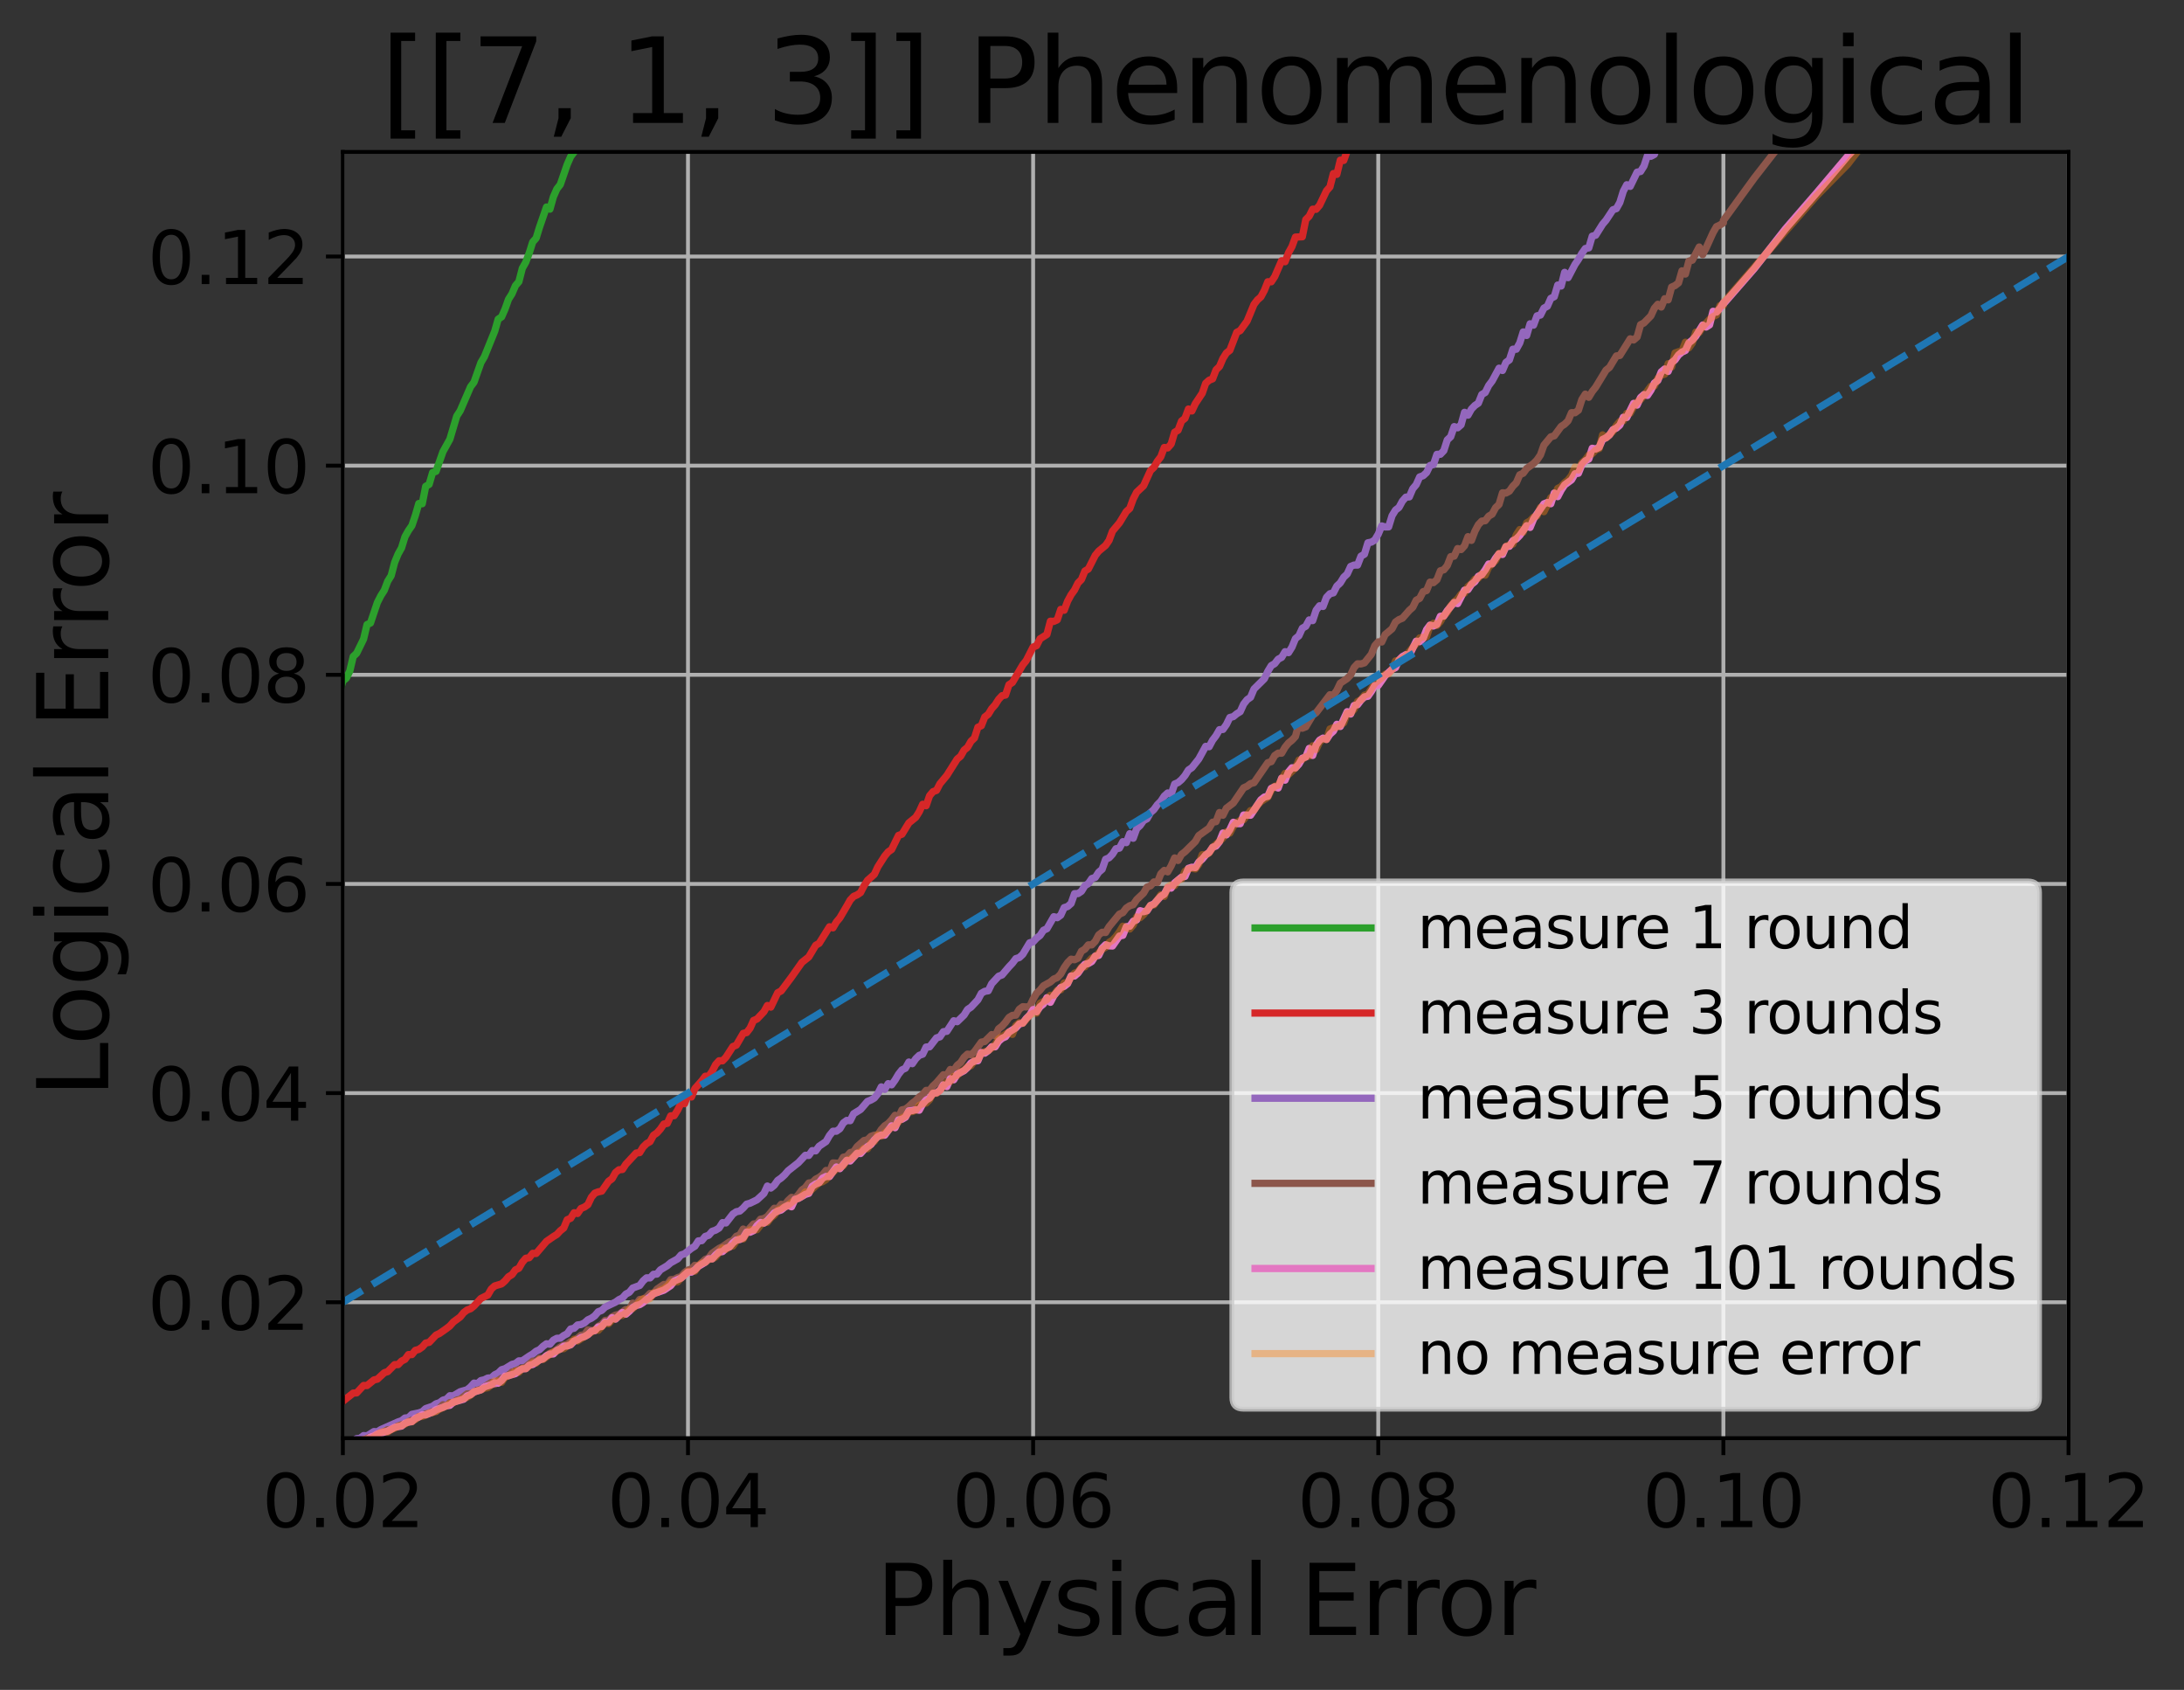 <?xml version="1.0" encoding="utf-8" standalone="no"?>
<!DOCTYPE svg PUBLIC "-//W3C//DTD SVG 1.1//EN"
  "http://www.w3.org/Graphics/SVG/1.1/DTD/svg11.dtd">
<svg xmlns:xlink="http://www.w3.org/1999/xlink" width="451.974pt" height="349.622pt" viewBox="0 0 451.974 349.622" xmlns="http://www.w3.org/2000/svg" version="1.1">
 <rect x="0" y="0" width="451.974" height="349.622" fill="#333333" stroke="none"/>
 <defs>
  <style type="text/css">*{stroke-linejoin: round; stroke-linecap: butt}</style>
 </defs>
 <g id="figure_1">
  <g id="patch_1">
   <path d="M 0 349.622 
L 451.974 349.622 
L 451.974 0 
L 0 0 
L 0 349.622 
z
" style="fill: none"/>
  </g>
  <g id="axes_1">
   <g id="patch_2">
    <path d="M 70.955 297.548 
L 428.075 297.548 
L 428.075 31.436 
L 70.955 31.436 
L 70.955 297.548 
z
" style="fill: none"/>
   </g>
   <g id="matplotlib.axis_1">
    <g id="xtick_1">
     <g id="line2d_1">
      <path d="M 70.955 297.548 
L 70.955 31.436 
" clip-path="url(#p6037f1dca1)" style="fill: none; stroke: #b0b0b0; stroke-width: 0.8; stroke-linecap: square"/>
     </g>
     <g id="line2d_2">
      <defs>
       <path id="md39032bed2" d="M 0 0 
L 0 3.5 
" style="stroke: #000000; stroke-width: 0.8"/>
      </defs>
      <g>
       <use xlink:href="#md39032bed2" x="70.955" y="297.548" style="stroke: #000000; stroke-width: 0.8"/>
      </g>
     </g>
     <g id="text_1">
      <!-- 0.02 -->
      <g transform="translate(54.255 315.946) scale(0.15 -0.15)">
       <defs>
        <path id="DejaVuSans-30" d="M 2034 4250 
Q 1547 4250 1301 3770 
Q 1056 3291 1056 2328 
Q 1056 1369 1301 889 
Q 1547 409 2034 409 
Q 2525 409 2770 889 
Q 3016 1369 3016 2328 
Q 3016 3291 2770 3770 
Q 2525 4250 2034 4250 
z
M 2034 4750 
Q 2819 4750 3233 4129 
Q 3647 3509 3647 2328 
Q 3647 1150 3233 529 
Q 2819 -91 2034 -91 
Q 1250 -91 836 529 
Q 422 1150 422 2328 
Q 422 3509 836 4129 
Q 1250 4750 2034 4750 
z
" transform="scale(0.016)"/>
        <path id="DejaVuSans-2e" d="M 684 794 
L 1344 794 
L 1344 0 
L 684 0 
L 684 794 
z
" transform="scale(0.016)"/>
        <path id="DejaVuSans-32" d="M 1228 531 
L 3431 531 
L 3431 0 
L 469 0 
L 469 531 
Q 828 903 1448 1529 
Q 2069 2156 2228 2338 
Q 2531 2678 2651 2914 
Q 2772 3150 2772 3378 
Q 2772 3750 2511 3984 
Q 2250 4219 1831 4219 
Q 1534 4219 1204 4116 
Q 875 4013 500 3803 
L 500 4441 
Q 881 4594 1212 4672 
Q 1544 4750 1819 4750 
Q 2544 4750 2975 4387 
Q 3406 4025 3406 3419 
Q 3406 3131 3298 2873 
Q 3191 2616 2906 2266 
Q 2828 2175 2409 1742 
Q 1991 1309 1228 531 
z
" transform="scale(0.016)"/>
       </defs>
       <use xlink:href="#DejaVuSans-30"/>
       <use xlink:href="#DejaVuSans-2e" x="63.623"/>
       <use xlink:href="#DejaVuSans-30" x="95.41"/>
       <use xlink:href="#DejaVuSans-32" x="159.033"/>
      </g>
     </g>
    </g>
    <g id="xtick_2">
     <g id="line2d_3">
      <path d="M 142.379 297.548 
L 142.379 31.436 
" clip-path="url(#p6037f1dca1)" style="fill: none; stroke: #b0b0b0; stroke-width: 0.8; stroke-linecap: square"/>
     </g>
     <g id="line2d_4">
      <g>
       <use xlink:href="#md39032bed2" x="142.379" y="297.548" style="stroke: #000000; stroke-width: 0.8"/>
      </g>
     </g>
     <g id="text_2">
      <!-- 0.04 -->
      <g transform="translate(125.679 315.946) scale(0.15 -0.15)">
       <defs>
        <path id="DejaVuSans-34" d="M 2419 4116 
L 825 1625 
L 2419 1625 
L 2419 4116 
z
M 2253 4666 
L 3047 4666 
L 3047 1625 
L 3713 1625 
L 3713 1100 
L 3047 1100 
L 3047 0 
L 2419 0 
L 2419 1100 
L 313 1100 
L 313 1709 
L 2253 4666 
z
" transform="scale(0.016)"/>
       </defs>
       <use xlink:href="#DejaVuSans-30"/>
       <use xlink:href="#DejaVuSans-2e" x="63.623"/>
       <use xlink:href="#DejaVuSans-30" x="95.41"/>
       <use xlink:href="#DejaVuSans-34" x="159.033"/>
      </g>
     </g>
    </g>
    <g id="xtick_3">
     <g id="line2d_5">
      <path d="M 213.803 297.548 
L 213.803 31.436 
" clip-path="url(#p6037f1dca1)" style="fill: none; stroke: #b0b0b0; stroke-width: 0.8; stroke-linecap: square"/>
     </g>
     <g id="line2d_6">
      <g>
       <use xlink:href="#md39032bed2" x="213.803" y="297.548" style="stroke: #000000; stroke-width: 0.8"/>
      </g>
     </g>
     <g id="text_3">
      <!-- 0.06 -->
      <g transform="translate(197.103 315.946) scale(0.15 -0.15)">
       <defs>
        <path id="DejaVuSans-36" d="M 2113 2584 
Q 1688 2584 1439 2293 
Q 1191 2003 1191 1497 
Q 1191 994 1439 701 
Q 1688 409 2113 409 
Q 2538 409 2786 701 
Q 3034 994 3034 1497 
Q 3034 2003 2786 2293 
Q 2538 2584 2113 2584 
z
M 3366 4563 
L 3366 3988 
Q 3128 4100 2886 4159 
Q 2644 4219 2406 4219 
Q 1781 4219 1451 3797 
Q 1122 3375 1075 2522 
Q 1259 2794 1537 2939 
Q 1816 3084 2150 3084 
Q 2853 3084 3261 2657 
Q 3669 2231 3669 1497 
Q 3669 778 3244 343 
Q 2819 -91 2113 -91 
Q 1303 -91 875 529 
Q 447 1150 447 2328 
Q 447 3434 972 4092 
Q 1497 4750 2381 4750 
Q 2619 4750 2861 4703 
Q 3103 4656 3366 4563 
z
" transform="scale(0.016)"/>
       </defs>
       <use xlink:href="#DejaVuSans-30"/>
       <use xlink:href="#DejaVuSans-2e" x="63.623"/>
       <use xlink:href="#DejaVuSans-30" x="95.41"/>
       <use xlink:href="#DejaVuSans-36" x="159.033"/>
      </g>
     </g>
    </g>
    <g id="xtick_4">
     <g id="line2d_7">
      <path d="M 285.227 297.548 
L 285.227 31.436 
" clip-path="url(#p6037f1dca1)" style="fill: none; stroke: #b0b0b0; stroke-width: 0.8; stroke-linecap: square"/>
     </g>
     <g id="line2d_8">
      <g>
       <use xlink:href="#md39032bed2" x="285.227" y="297.548" style="stroke: #000000; stroke-width: 0.8"/>
      </g>
     </g>
     <g id="text_4">
      <!-- 0.08 -->
      <g transform="translate(268.527 315.946) scale(0.15 -0.15)">
       <defs>
        <path id="DejaVuSans-38" d="M 2034 2216 
Q 1584 2216 1326 1975 
Q 1069 1734 1069 1313 
Q 1069 891 1326 650 
Q 1584 409 2034 409 
Q 2484 409 2743 651 
Q 3003 894 3003 1313 
Q 3003 1734 2745 1975 
Q 2488 2216 2034 2216 
z
M 1403 2484 
Q 997 2584 770 2862 
Q 544 3141 544 3541 
Q 544 4100 942 4425 
Q 1341 4750 2034 4750 
Q 2731 4750 3128 4425 
Q 3525 4100 3525 3541 
Q 3525 3141 3298 2862 
Q 3072 2584 2669 2484 
Q 3125 2378 3379 2068 
Q 3634 1759 3634 1313 
Q 3634 634 3220 271 
Q 2806 -91 2034 -91 
Q 1263 -91 848 271 
Q 434 634 434 1313 
Q 434 1759 690 2068 
Q 947 2378 1403 2484 
z
M 1172 3481 
Q 1172 3119 1398 2916 
Q 1625 2713 2034 2713 
Q 2441 2713 2670 2916 
Q 2900 3119 2900 3481 
Q 2900 3844 2670 4047 
Q 2441 4250 2034 4250 
Q 1625 4250 1398 4047 
Q 1172 3844 1172 3481 
z
" transform="scale(0.016)"/>
       </defs>
       <use xlink:href="#DejaVuSans-30"/>
       <use xlink:href="#DejaVuSans-2e" x="63.623"/>
       <use xlink:href="#DejaVuSans-30" x="95.41"/>
       <use xlink:href="#DejaVuSans-38" x="159.033"/>
      </g>
     </g>
    </g>
    <g id="xtick_5">
     <g id="line2d_9">
      <path d="M 356.651 297.548 
L 356.651 31.436 
" clip-path="url(#p6037f1dca1)" style="fill: none; stroke: #b0b0b0; stroke-width: 0.8; stroke-linecap: square"/>
     </g>
     <g id="line2d_10">
      <g>
       <use xlink:href="#md39032bed2" x="356.651" y="297.548" style="stroke: #000000; stroke-width: 0.8"/>
      </g>
     </g>
     <g id="text_5">
      <!-- 0.10 -->
      <g transform="translate(339.951 315.946) scale(0.15 -0.15)">
       <defs>
        <path id="DejaVuSans-31" d="M 794 531 
L 1825 531 
L 1825 4091 
L 703 3866 
L 703 4441 
L 1819 4666 
L 2450 4666 
L 2450 531 
L 3481 531 
L 3481 0 
L 794 0 
L 794 531 
z
" transform="scale(0.016)"/>
       </defs>
       <use xlink:href="#DejaVuSans-30"/>
       <use xlink:href="#DejaVuSans-2e" x="63.623"/>
       <use xlink:href="#DejaVuSans-31" x="95.41"/>
       <use xlink:href="#DejaVuSans-30" x="159.033"/>
      </g>
     </g>
    </g>
    <g id="xtick_6">
     <g id="line2d_11">
      <path d="M 428.075 297.548 
L 428.075 31.436 
" clip-path="url(#p6037f1dca1)" style="fill: none; stroke: #b0b0b0; stroke-width: 0.8; stroke-linecap: square"/>
     </g>
     <g id="line2d_12">
      <g>
       <use xlink:href="#md39032bed2" x="428.075" y="297.548" style="stroke: #000000; stroke-width: 0.8"/>
      </g>
     </g>
     <g id="text_6">
      <!-- 0.12 -->
      <g transform="translate(411.375 315.946) scale(0.15 -0.15)">
       <use xlink:href="#DejaVuSans-30"/>
       <use xlink:href="#DejaVuSans-2e" x="63.623"/>
       <use xlink:href="#DejaVuSans-31" x="95.41"/>
       <use xlink:href="#DejaVuSans-32" x="159.033"/>
      </g>
     </g>
    </g>
    <g id="text_7">
     <!-- Physical Error -->
     <g transform="translate(181.288 338.262) scale(0.2 -0.2)">
      <defs>
       <path id="DejaVuSans-50" d="M 1259 4147 
L 1259 2394 
L 2053 2394 
Q 2494 2394 2734 2622 
Q 2975 2850 2975 3272 
Q 2975 3691 2734 3919 
Q 2494 4147 2053 4147 
L 1259 4147 
z
M 628 4666 
L 2053 4666 
Q 2838 4666 3239 4311 
Q 3641 3956 3641 3272 
Q 3641 2581 3239 2228 
Q 2838 1875 2053 1875 
L 1259 1875 
L 1259 0 
L 628 0 
L 628 4666 
z
" transform="scale(0.016)"/>
       <path id="DejaVuSans-68" d="M 3513 2113 
L 3513 0 
L 2938 0 
L 2938 2094 
Q 2938 2591 2744 2837 
Q 2550 3084 2163 3084 
Q 1697 3084 1428 2787 
Q 1159 2491 1159 1978 
L 1159 0 
L 581 0 
L 581 4863 
L 1159 4863 
L 1159 2956 
Q 1366 3272 1645 3428 
Q 1925 3584 2291 3584 
Q 2894 3584 3203 3211 
Q 3513 2838 3513 2113 
z
" transform="scale(0.016)"/>
       <path id="DejaVuSans-79" d="M 2059 -325 
Q 1816 -950 1584 -1140 
Q 1353 -1331 966 -1331 
L 506 -1331 
L 506 -850 
L 844 -850 
Q 1081 -850 1212 -737 
Q 1344 -625 1503 -206 
L 1606 56 
L 191 3500 
L 800 3500 
L 1894 763 
L 2988 3500 
L 3597 3500 
L 2059 -325 
z
" transform="scale(0.016)"/>
       <path id="DejaVuSans-73" d="M 2834 3397 
L 2834 2853 
Q 2591 2978 2328 3040 
Q 2066 3103 1784 3103 
Q 1356 3103 1142 2972 
Q 928 2841 928 2578 
Q 928 2378 1081 2264 
Q 1234 2150 1697 2047 
L 1894 2003 
Q 2506 1872 2764 1633 
Q 3022 1394 3022 966 
Q 3022 478 2636 193 
Q 2250 -91 1575 -91 
Q 1294 -91 989 -36 
Q 684 19 347 128 
L 347 722 
Q 666 556 975 473 
Q 1284 391 1588 391 
Q 1994 391 2212 530 
Q 2431 669 2431 922 
Q 2431 1156 2273 1281 
Q 2116 1406 1581 1522 
L 1381 1569 
Q 847 1681 609 1914 
Q 372 2147 372 2553 
Q 372 3047 722 3315 
Q 1072 3584 1716 3584 
Q 2034 3584 2315 3537 
Q 2597 3491 2834 3397 
z
" transform="scale(0.016)"/>
       <path id="DejaVuSans-69" d="M 603 3500 
L 1178 3500 
L 1178 0 
L 603 0 
L 603 3500 
z
M 603 4863 
L 1178 4863 
L 1178 4134 
L 603 4134 
L 603 4863 
z
" transform="scale(0.016)"/>
       <path id="DejaVuSans-63" d="M 3122 3366 
L 3122 2828 
Q 2878 2963 2633 3030 
Q 2388 3097 2138 3097 
Q 1578 3097 1268 2742 
Q 959 2388 959 1747 
Q 959 1106 1268 751 
Q 1578 397 2138 397 
Q 2388 397 2633 464 
Q 2878 531 3122 666 
L 3122 134 
Q 2881 22 2623 -34 
Q 2366 -91 2075 -91 
Q 1284 -91 818 406 
Q 353 903 353 1747 
Q 353 2603 823 3093 
Q 1294 3584 2113 3584 
Q 2378 3584 2631 3529 
Q 2884 3475 3122 3366 
z
" transform="scale(0.016)"/>
       <path id="DejaVuSans-61" d="M 2194 1759 
Q 1497 1759 1228 1600 
Q 959 1441 959 1056 
Q 959 750 1161 570 
Q 1363 391 1709 391 
Q 2188 391 2477 730 
Q 2766 1069 2766 1631 
L 2766 1759 
L 2194 1759 
z
M 3341 1997 
L 3341 0 
L 2766 0 
L 2766 531 
Q 2569 213 2275 61 
Q 1981 -91 1556 -91 
Q 1019 -91 701 211 
Q 384 513 384 1019 
Q 384 1609 779 1909 
Q 1175 2209 1959 2209 
L 2766 2209 
L 2766 2266 
Q 2766 2663 2505 2880 
Q 2244 3097 1772 3097 
Q 1472 3097 1187 3025 
Q 903 2953 641 2809 
L 641 3341 
Q 956 3463 1253 3523 
Q 1550 3584 1831 3584 
Q 2591 3584 2966 3190 
Q 3341 2797 3341 1997 
z
" transform="scale(0.016)"/>
       <path id="DejaVuSans-6c" d="M 603 4863 
L 1178 4863 
L 1178 0 
L 603 0 
L 603 4863 
z
" transform="scale(0.016)"/>
       <path id="DejaVuSans-20" transform="scale(0.016)"/>
       <path id="DejaVuSans-45" d="M 628 4666 
L 3578 4666 
L 3578 4134 
L 1259 4134 
L 1259 2753 
L 3481 2753 
L 3481 2222 
L 1259 2222 
L 1259 531 
L 3634 531 
L 3634 0 
L 628 0 
L 628 4666 
z
" transform="scale(0.016)"/>
       <path id="DejaVuSans-72" d="M 2631 2963 
Q 2534 3019 2420 3045 
Q 2306 3072 2169 3072 
Q 1681 3072 1420 2755 
Q 1159 2438 1159 1844 
L 1159 0 
L 581 0 
L 581 3500 
L 1159 3500 
L 1159 2956 
Q 1341 3275 1631 3429 
Q 1922 3584 2338 3584 
Q 2397 3584 2469 3576 
Q 2541 3569 2628 3553 
L 2631 2963 
z
" transform="scale(0.016)"/>
       <path id="DejaVuSans-6f" d="M 1959 3097 
Q 1497 3097 1228 2736 
Q 959 2375 959 1747 
Q 959 1119 1226 758 
Q 1494 397 1959 397 
Q 2419 397 2687 759 
Q 2956 1122 2956 1747 
Q 2956 2369 2687 2733 
Q 2419 3097 1959 3097 
z
M 1959 3584 
Q 2709 3584 3137 3096 
Q 3566 2609 3566 1747 
Q 3566 888 3137 398 
Q 2709 -91 1959 -91 
Q 1206 -91 779 398 
Q 353 888 353 1747 
Q 353 2609 779 3096 
Q 1206 3584 1959 3584 
z
" transform="scale(0.016)"/>
      </defs>
      <use xlink:href="#DejaVuSans-50"/>
      <use xlink:href="#DejaVuSans-68" x="60.303"/>
      <use xlink:href="#DejaVuSans-79" x="123.682"/>
      <use xlink:href="#DejaVuSans-73" x="182.861"/>
      <use xlink:href="#DejaVuSans-69" x="234.961"/>
      <use xlink:href="#DejaVuSans-63" x="262.744"/>
      <use xlink:href="#DejaVuSans-61" x="317.725"/>
      <use xlink:href="#DejaVuSans-6c" x="379.004"/>
      <use xlink:href="#DejaVuSans-20" x="406.787"/>
      <use xlink:href="#DejaVuSans-45" x="438.574"/>
      <use xlink:href="#DejaVuSans-72" x="501.758"/>
      <use xlink:href="#DejaVuSans-72" x="541.121"/>
      <use xlink:href="#DejaVuSans-6f" x="579.984"/>
      <use xlink:href="#DejaVuSans-72" x="641.166"/>
     </g>
    </g>
   </g>
   <g id="matplotlib.axis_2">
    <g id="ytick_1">
     <g id="line2d_13">
      <path d="M 70.955 269.423 
L 428.075 269.423 
" clip-path="url(#p6037f1dca1)" style="fill: none; stroke: #b0b0b0; stroke-width: 0.8; stroke-linecap: square"/>
     </g>
     <g id="line2d_14">
      <defs>
       <path id="m6f3f5b6aff" d="M 0 0 
L -3.5 0 
" style="stroke: #000000; stroke-width: 0.8"/>
      </defs>
      <g>
       <use xlink:href="#m6f3f5b6aff" x="70.955" y="269.423" style="stroke: #000000; stroke-width: 0.8"/>
      </g>
     </g>
     <g id="text_8">
      <!-- 0.02 -->
      <g transform="translate(30.556 275.121) scale(0.15 -0.15)">
       <use xlink:href="#DejaVuSans-30"/>
       <use xlink:href="#DejaVuSans-2e" x="63.623"/>
       <use xlink:href="#DejaVuSans-30" x="95.41"/>
       <use xlink:href="#DejaVuSans-32" x="159.033"/>
      </g>
     </g>
    </g>
    <g id="ytick_2">
     <g id="line2d_15">
      <path d="M 70.955 226.152 
L 428.075 226.152 
" clip-path="url(#p6037f1dca1)" style="fill: none; stroke: #b0b0b0; stroke-width: 0.8; stroke-linecap: square"/>
     </g>
     <g id="line2d_16">
      <g>
       <use xlink:href="#m6f3f5b6aff" x="70.955" y="226.152" style="stroke: #000000; stroke-width: 0.8"/>
      </g>
     </g>
     <g id="text_9">
      <!-- 0.04 -->
      <g transform="translate(30.556 231.851) scale(0.15 -0.15)">
       <use xlink:href="#DejaVuSans-30"/>
       <use xlink:href="#DejaVuSans-2e" x="63.623"/>
       <use xlink:href="#DejaVuSans-30" x="95.41"/>
       <use xlink:href="#DejaVuSans-34" x="159.033"/>
      </g>
     </g>
    </g>
    <g id="ytick_3">
     <g id="line2d_17">
      <path d="M 70.955 182.882 
L 428.075 182.882 
" clip-path="url(#p6037f1dca1)" style="fill: none; stroke: #b0b0b0; stroke-width: 0.8; stroke-linecap: square"/>
     </g>
     <g id="line2d_18">
      <g>
       <use xlink:href="#m6f3f5b6aff" x="70.955" y="182.882" style="stroke: #000000; stroke-width: 0.8"/>
      </g>
     </g>
     <g id="text_10">
      <!-- 0.06 -->
      <g transform="translate(30.556 188.581) scale(0.15 -0.15)">
       <use xlink:href="#DejaVuSans-30"/>
       <use xlink:href="#DejaVuSans-2e" x="63.623"/>
       <use xlink:href="#DejaVuSans-30" x="95.41"/>
       <use xlink:href="#DejaVuSans-36" x="159.033"/>
      </g>
     </g>
    </g>
    <g id="ytick_4">
     <g id="line2d_19">
      <path d="M 70.955 139.612 
L 428.075 139.612 
" clip-path="url(#p6037f1dca1)" style="fill: none; stroke: #b0b0b0; stroke-width: 0.8; stroke-linecap: square"/>
     </g>
     <g id="line2d_20">
      <g>
       <use xlink:href="#m6f3f5b6aff" x="70.955" y="139.612" style="stroke: #000000; stroke-width: 0.8"/>
      </g>
     </g>
     <g id="text_11">
      <!-- 0.08 -->
      <g transform="translate(30.556 145.311) scale(0.15 -0.15)">
       <use xlink:href="#DejaVuSans-30"/>
       <use xlink:href="#DejaVuSans-2e" x="63.623"/>
       <use xlink:href="#DejaVuSans-30" x="95.41"/>
       <use xlink:href="#DejaVuSans-38" x="159.033"/>
      </g>
     </g>
    </g>
    <g id="ytick_5">
     <g id="line2d_21">
      <path d="M 70.955 96.342 
L 428.075 96.342 
" clip-path="url(#p6037f1dca1)" style="fill: none; stroke: #b0b0b0; stroke-width: 0.8; stroke-linecap: square"/>
     </g>
     <g id="line2d_22">
      <g>
       <use xlink:href="#m6f3f5b6aff" x="70.955" y="96.342" style="stroke: #000000; stroke-width: 0.8"/>
      </g>
     </g>
     <g id="text_12">
      <!-- 0.10 -->
      <g transform="translate(30.556 102.04) scale(0.15 -0.15)">
       <use xlink:href="#DejaVuSans-30"/>
       <use xlink:href="#DejaVuSans-2e" x="63.623"/>
       <use xlink:href="#DejaVuSans-31" x="95.41"/>
       <use xlink:href="#DejaVuSans-30" x="159.033"/>
      </g>
     </g>
    </g>
    <g id="ytick_6">
     <g id="line2d_23">
      <path d="M 70.955 53.071 
L 428.075 53.071 
" clip-path="url(#p6037f1dca1)" style="fill: none; stroke: #b0b0b0; stroke-width: 0.8; stroke-linecap: square"/>
     </g>
     <g id="line2d_24">
      <g>
       <use xlink:href="#m6f3f5b6aff" x="70.955" y="53.071" style="stroke: #000000; stroke-width: 0.8"/>
      </g>
     </g>
     <g id="text_13">
      <!-- 0.12 -->
      <g transform="translate(30.556 58.77) scale(0.15 -0.15)">
       <use xlink:href="#DejaVuSans-30"/>
       <use xlink:href="#DejaVuSans-2e" x="63.623"/>
       <use xlink:href="#DejaVuSans-31" x="95.41"/>
       <use xlink:href="#DejaVuSans-32" x="159.033"/>
      </g>
     </g>
    </g>
    <g id="text_14">
     <!-- Logical Error -->
     <g transform="translate(22.397 227.088) rotate(-90) scale(0.2 -0.2)">
      <defs>
       <path id="DejaVuSans-4c" d="M 628 4666 
L 1259 4666 
L 1259 531 
L 3531 531 
L 3531 0 
L 628 0 
L 628 4666 
z
" transform="scale(0.016)"/>
       <path id="DejaVuSans-67" d="M 2906 1791 
Q 2906 2416 2648 2759 
Q 2391 3103 1925 3103 
Q 1463 3103 1205 2759 
Q 947 2416 947 1791 
Q 947 1169 1205 825 
Q 1463 481 1925 481 
Q 2391 481 2648 825 
Q 2906 1169 2906 1791 
z
M 3481 434 
Q 3481 -459 3084 -895 
Q 2688 -1331 1869 -1331 
Q 1566 -1331 1297 -1286 
Q 1028 -1241 775 -1147 
L 775 -588 
Q 1028 -725 1275 -790 
Q 1522 -856 1778 -856 
Q 2344 -856 2625 -561 
Q 2906 -266 2906 331 
L 2906 616 
Q 2728 306 2450 153 
Q 2172 0 1784 0 
Q 1141 0 747 490 
Q 353 981 353 1791 
Q 353 2603 747 3093 
Q 1141 3584 1784 3584 
Q 2172 3584 2450 3431 
Q 2728 3278 2906 2969 
L 2906 3500 
L 3481 3500 
L 3481 434 
z
" transform="scale(0.016)"/>
      </defs>
      <use xlink:href="#DejaVuSans-4c"/>
      <use xlink:href="#DejaVuSans-6f" x="53.963"/>
      <use xlink:href="#DejaVuSans-67" x="115.145"/>
      <use xlink:href="#DejaVuSans-69" x="178.621"/>
      <use xlink:href="#DejaVuSans-63" x="206.404"/>
      <use xlink:href="#DejaVuSans-61" x="261.385"/>
      <use xlink:href="#DejaVuSans-6c" x="322.664"/>
      <use xlink:href="#DejaVuSans-20" x="350.447"/>
      <use xlink:href="#DejaVuSans-45" x="382.234"/>
      <use xlink:href="#DejaVuSans-72" x="445.418"/>
      <use xlink:href="#DejaVuSans-72" x="484.781"/>
      <use xlink:href="#DejaVuSans-6f" x="523.645"/>
      <use xlink:href="#DejaVuSans-72" x="584.826"/>
     </g>
    </g>
   </g>
   <g id="line2d_25">
    <path d="M 70.24 143.369 
L 70.955 140.905 
L 71.669 140.306 
L 72.383 138.854 
L 73.097 135.825 
L 73.812 135.147 
L 75.24 132.222 
L 75.954 129.222 
L 76.669 128.899 
L 78.097 124.658 
L 78.811 123.255 
L 79.526 122.131 
L 80.24 120.244 
L 80.954 119.103 
L 81.668 116.368 
L 82.383 114.635 
L 83.097 113.354 
L 83.811 111.045 
L 84.525 109.775 
L 85.239 108.746 
L 85.954 106.636 
L 86.668 104.171 
L 87.382 104.22 
L 88.096 100.621 
L 88.811 100.205 
L 89.525 97.761 
L 90.239 97.516 
L 91.668 93.452 
L 93.096 90.879 
L 94.525 86.081 
L 95.239 84.988 
L 97.382 80.02 
L 98.096 79.072 
L 99.524 75.023 
L 100.239 73.814 
L 102.381 68.527 
L 103.095 66.036 
L 103.81 65.555 
L 104.524 63.923 
L 105.238 61.915 
L 105.952 60.79 
L 106.667 59.109 
L 107.381 58.273 
L 108.095 55.508 
L 108.809 54.239 
L 109.524 52.344 
L 110.238 50.079 
L 110.952 49.275 
L 111.666 46.961 
L 113.095 42.831 
L 113.809 43.271 
L 114.523 40.718 
L 115.238 39.102 
L 115.952 38.183 
L 117.38 34.04 
L 118.095 32.407 
L 118.809 31.465 
L 119.523 29.226 
L 120.237 27.463 
L 120.951 26.236 
L 121.666 23.496 
L 122.38 22.008 
L 123.808 20.245 
L 124.523 18.161 
L 125.237 16.743 
L 125.951 13.306 
L 126.665 12.882 
L 127.38 11.012 
L 128.094 10.137 
L 128.808 8.103 
L 129.522 5.602 
L 130.237 4.926 
L 130.951 3.88 
L 132.379 -0.138 
L 132.997 -1 
L 132.997 -1 
" clip-path="url(#p6037f1dca1)" style="fill: none; stroke: #2ca02c; stroke-width: 1.5; stroke-linecap: square"/>
   </g>
   <g id="line2d_26">
    <path d="M 70.24 290.482 
L 73.097 288.215 
L 73.812 288.176 
L 75.24 286.642 
L 75.954 286.659 
L 77.383 285.5 
L 78.097 285.332 
L 79.526 284.009 
L 80.24 283.775 
L 81.668 282.328 
L 82.383 282.328 
L 83.097 281.594 
L 83.811 281.237 
L 84.525 280.253 
L 85.239 280.251 
L 85.954 279.377 
L 86.668 279.184 
L 87.382 278.682 
L 88.096 277.867 
L 88.811 277.717 
L 90.239 276.214 
L 90.953 275.885 
L 92.382 274.88 
L 93.096 274.328 
L 93.81 273.517 
L 95.239 272.464 
L 95.953 271.575 
L 96.667 271.031 
L 97.382 270.768 
L 98.096 270.19 
L 99.524 268.64 
L 100.953 267.934 
L 101.667 266.692 
L 102.381 266.051 
L 103.81 265.624 
L 104.524 264.992 
L 105.238 264.139 
L 105.952 263.713 
L 106.667 262.728 
L 107.381 262.388 
L 108.095 261.158 
L 108.809 260.327 
L 109.524 260.207 
L 110.238 259.304 
L 110.952 259.335 
L 113.095 256.828 
L 114.523 255.835 
L 115.238 255.403 
L 115.952 254.634 
L 116.666 254.062 
L 117.38 252.355 
L 118.095 252.055 
L 118.809 250.904 
L 119.523 251.062 
L 120.237 250.02 
L 120.951 249.734 
L 121.666 249.225 
L 122.38 247.707 
L 123.094 246.858 
L 123.808 246.582 
L 124.523 246.439 
L 125.951 244.386 
L 126.665 243.866 
L 127.38 242.595 
L 128.094 242.018 
L 128.808 241.953 
L 129.522 240.861 
L 131.665 238.551 
L 132.379 238.461 
L 133.094 237.304 
L 133.808 236.604 
L 134.522 236.197 
L 135.236 234.884 
L 135.951 234.391 
L 136.665 233.601 
L 137.379 232.553 
L 138.093 232.413 
L 138.807 230.863 
L 139.522 230.82 
L 140.236 229.685 
L 140.95 228.239 
L 141.664 228.351 
L 142.379 226.493 
L 143.093 226.963 
L 143.807 225.22 
L 145.236 223.61 
L 145.95 222.669 
L 146.664 222.668 
L 147.378 221.659 
L 148.093 220.26 
L 148.807 219.467 
L 149.521 219.48 
L 150.235 218.74 
L 151.664 216.526 
L 152.378 216.241 
L 153.807 213.796 
L 154.521 213.629 
L 155.235 212.704 
L 155.949 211.124 
L 156.663 210.829 
L 158.092 209.316 
L 158.806 208.03 
L 159.52 208.365 
L 160.949 205.383 
L 161.663 205.015 
L 163.806 202.152 
L 165.949 199.116 
L 167.377 197.978 
L 168.806 195.576 
L 169.52 195.167 
L 171.663 191.74 
L 172.377 191.968 
L 173.091 190.754 
L 173.805 189.902 
L 175.234 187.47 
L 175.948 186.21 
L 176.662 185.449 
L 177.376 185.149 
L 178.091 184.666 
L 178.805 183.269 
L 179.519 182.152 
L 180.948 180.892 
L 181.662 179.35 
L 183.09 177.113 
L 183.805 176.249 
L 184.519 175.75 
L 185.947 172.837 
L 186.662 172.589 
L 188.09 170.249 
L 189.519 169.092 
L 190.233 167.96 
L 190.947 166.401 
L 191.661 166.697 
L 192.375 164.629 
L 193.09 163.785 
L 193.804 163.526 
L 194.518 162.154 
L 195.947 160.439 
L 198.089 157.041 
L 198.804 156.455 
L 199.518 155.189 
L 200.232 154.618 
L 200.946 153.361 
L 201.661 152.69 
L 202.375 150.457 
L 203.089 150.146 
L 203.803 148.325 
L 204.518 147.786 
L 205.232 146.62 
L 205.946 145.821 
L 206.66 144.7 
L 207.375 143.929 
L 208.089 143.798 
L 208.803 141.661 
L 209.517 141.2 
L 211.66 137.561 
L 212.374 136.676 
L 213.803 133.866 
L 214.517 133.581 
L 215.231 132.172 
L 216.66 131.258 
L 217.374 128.522 
L 218.088 128.563 
L 218.802 128.224 
L 219.517 126.082 
L 220.231 126.258 
L 220.945 124.375 
L 221.659 123.05 
L 222.374 122.06 
L 223.088 120.615 
L 223.802 119.895 
L 224.516 118.142 
L 225.231 117.722 
L 226.659 114.897 
L 227.373 114.031 
L 228.802 112.84 
L 229.516 111.815 
L 230.23 109.891 
L 231.659 108.187 
L 233.087 105.84 
L 233.801 105.196 
L 234.516 103.235 
L 235.23 101.838 
L 236.658 100.505 
L 238.087 97.364 
L 238.801 96.692 
L 239.515 95.429 
L 240.23 94.498 
L 240.944 92.578 
L 241.658 92.672 
L 242.372 91.857 
L 243.087 89.43 
L 243.801 89.012 
L 244.515 87.119 
L 245.229 86.55 
L 245.943 84.623 
L 246.658 85.024 
L 247.372 83.505 
L 248.8 81.362 
L 249.515 79.302 
L 250.229 78.665 
L 250.943 78.38 
L 251.657 76.52 
L 252.372 75.825 
L 253.086 74.164 
L 253.8 73.027 
L 254.514 72.471 
L 255.943 68.75 
L 256.657 68.394 
L 258.086 66.427 
L 259.514 62.971 
L 260.228 62.043 
L 260.943 61.418 
L 261.657 60.082 
L 262.371 58.294 
L 263.085 58.302 
L 263.799 57.236 
L 265.228 53.943 
L 265.942 54.15 
L 266.656 52.282 
L 267.371 51.005 
L 268.085 49.05 
L 269.513 48.986 
L 270.228 45.435 
L 270.942 44.717 
L 271.656 43.28 
L 272.37 43.302 
L 273.085 42.469 
L 274.513 39.478 
L 275.227 38.673 
L 275.942 35.907 
L 276.656 36.079 
L 277.37 33.14 
L 278.084 33.191 
L 278.799 31.21 
L 279.513 30.835 
L 280.227 29.585 
L 280.941 27.658 
L 281.655 27.925 
L 282.37 26.529 
L 283.084 24.85 
L 283.798 24.008 
L 284.512 22.779 
L 285.227 20.543 
L 285.941 20.654 
L 286.655 19.149 
L 287.369 17.187 
L 288.084 16.812 
L 288.798 15.367 
L 290.941 11.86 
L 292.369 8.372 
L 293.083 8.207 
L 293.798 7.131 
L 294.512 5.832 
L 295.226 2.773 
L 296.655 1.838 
L 297.369 1.1 
L 298.083 0.173 
L 298.37 -1 
L 298.37 -1 
" clip-path="url(#p6037f1dca1)" style="fill: none; stroke: #d62728; stroke-width: 1.5; stroke-linecap: square"/>
   </g>
   <g id="line2d_27">
    <path d="M 70.24 299.04 
L 70.955 299.113 
L 71.669 298.334 
L 72.383 298.433 
L 73.097 298.17 
L 73.812 297.646 
L 74.526 297.566 
L 75.24 297.013 
L 75.954 297.069 
L 77.383 296.177 
L 78.097 296.233 
L 78.811 295.768 
L 82.383 294.179 
L 83.097 293.939 
L 83.811 293.378 
L 84.525 293.3 
L 85.239 292.613 
L 86.668 292.321 
L 87.382 292.078 
L 88.096 291.423 
L 89.525 290.945 
L 90.239 290.434 
L 90.953 290.213 
L 91.668 289.675 
L 92.382 289.486 
L 93.096 288.764 
L 93.81 288.789 
L 95.239 287.936 
L 96.667 287.529 
L 97.382 286.948 
L 98.096 286.153 
L 98.81 286.259 
L 99.524 285.624 
L 100.239 285.463 
L 100.953 285.106 
L 101.667 285.08 
L 102.381 284.426 
L 103.095 284.081 
L 103.81 283.38 
L 104.524 283.17 
L 105.952 282.287 
L 106.667 282.099 
L 107.381 281.553 
L 108.095 281.542 
L 109.524 280.566 
L 110.238 280.135 
L 110.952 279.555 
L 111.666 279.235 
L 112.381 278.542 
L 113.095 278.02 
L 113.809 278.1 
L 114.523 277.27 
L 115.238 276.886 
L 115.952 276.861 
L 116.666 276.31 
L 117.38 275.941 
L 118.095 274.958 
L 118.809 274.804 
L 119.523 274.125 
L 120.237 274.038 
L 120.951 273.701 
L 121.666 273.057 
L 122.38 272.734 
L 123.094 272.227 
L 123.808 271.386 
L 124.523 271.115 
L 125.237 270.417 
L 127.38 269.4 
L 128.094 268.881 
L 128.808 268.538 
L 129.522 267.736 
L 130.237 267.361 
L 130.951 266.482 
L 132.379 265.958 
L 133.094 265.003 
L 133.808 264.376 
L 134.522 264.39 
L 135.236 263.64 
L 135.951 263.6 
L 136.665 262.717 
L 138.093 261.864 
L 138.807 261.246 
L 140.236 260.456 
L 140.95 259.634 
L 141.664 259.399 
L 143.093 258.272 
L 143.807 257.831 
L 144.521 256.731 
L 145.236 256.682 
L 145.95 255.807 
L 146.664 255.567 
L 147.378 254.753 
L 148.093 254.508 
L 148.807 254.073 
L 149.521 252.952 
L 150.235 253.019 
L 151.664 251.181 
L 152.378 250.697 
L 153.092 250.561 
L 153.807 249.931 
L 154.521 249.134 
L 155.235 248.931 
L 156.663 248.235 
L 158.092 246.917 
L 158.806 245.383 
L 159.52 245.803 
L 160.235 245.222 
L 160.949 244.217 
L 161.663 243.722 
L 162.377 243.064 
L 163.092 242.232 
L 165.234 240.542 
L 166.663 239.021 
L 167.377 239.051 
L 168.091 238.051 
L 168.806 238.107 
L 169.52 237.139 
L 170.948 236.172 
L 171.663 234.918 
L 172.377 234.044 
L 173.091 234.032 
L 173.805 233.531 
L 174.519 232.332 
L 175.234 231.804 
L 175.948 231.856 
L 176.662 230.418 
L 178.091 229.539 
L 179.519 227.88 
L 180.233 227.589 
L 180.948 227.17 
L 181.662 226.288 
L 182.376 224.87 
L 183.09 225.39 
L 183.805 224.198 
L 184.519 224.441 
L 185.233 223.452 
L 185.947 222.249 
L 186.662 221.347 
L 187.376 221.01 
L 188.09 219.728 
L 188.804 220.065 
L 189.519 219.039 
L 190.233 218.343 
L 190.947 218.1 
L 191.661 216.624 
L 192.375 216.581 
L 193.804 214.739 
L 194.518 214.512 
L 195.232 213.449 
L 195.947 213.37 
L 197.375 211.187 
L 198.089 211.379 
L 199.518 210.001 
L 200.232 208.85 
L 200.946 208.378 
L 202.375 206.852 
L 203.089 205.502 
L 203.803 205.092 
L 204.518 204.986 
L 205.232 203.512 
L 206.66 201.973 
L 207.375 201.706 
L 208.803 200.028 
L 209.517 199.277 
L 210.231 198.331 
L 210.946 198.108 
L 211.66 197.442 
L 213.088 195.058 
L 213.803 194.863 
L 214.517 194.092 
L 215.231 193.549 
L 215.945 192.469 
L 216.66 192.139 
L 218.088 189.659 
L 218.802 189.866 
L 219.517 189.339 
L 220.231 187.776 
L 220.945 187.553 
L 221.659 186.92 
L 222.374 184.892 
L 223.088 184.875 
L 223.802 184.406 
L 224.516 183.241 
L 225.231 182.808 
L 225.945 181.765 
L 226.659 181.542 
L 227.373 180.454 
L 228.087 179.845 
L 228.802 177.78 
L 229.516 177.476 
L 230.23 176.725 
L 230.944 175.601 
L 231.659 175.473 
L 232.373 174.131 
L 233.087 174.334 
L 233.801 172.482 
L 234.516 173.429 
L 235.23 171.451 
L 235.944 170.79 
L 236.658 169.772 
L 237.373 169.397 
L 238.087 168.125 
L 238.801 167.488 
L 239.515 166.492 
L 240.23 165.78 
L 240.944 164.701 
L 241.658 164.056 
L 242.372 164.324 
L 243.087 162.211 
L 243.801 161.91 
L 244.515 161.298 
L 245.229 160.453 
L 245.943 159.306 
L 246.658 158.824 
L 248.086 157.023 
L 249.515 154.416 
L 250.229 154.489 
L 250.943 153.143 
L 251.657 152.205 
L 252.372 150.963 
L 253.086 150.914 
L 253.8 149.904 
L 254.514 148.441 
L 255.229 148.264 
L 255.943 147.676 
L 256.657 147.239 
L 257.371 145.666 
L 258.086 144.757 
L 258.8 144.261 
L 259.514 142.549 
L 261.657 140.432 
L 262.371 138.895 
L 263.085 137.718 
L 263.799 137.305 
L 264.514 136.382 
L 265.228 136.007 
L 265.942 134.826 
L 266.656 135.027 
L 267.371 133.882 
L 268.085 132.133 
L 268.799 131.541 
L 269.513 129.981 
L 270.228 129.567 
L 270.942 128.254 
L 271.656 128.396 
L 272.37 126.252 
L 273.085 125.325 
L 273.799 125.471 
L 274.513 123.584 
L 275.227 122.839 
L 275.942 122.654 
L 276.656 121.254 
L 277.37 120.586 
L 278.084 119.42 
L 278.799 118.755 
L 279.513 117.195 
L 280.227 116.901 
L 280.941 116.911 
L 281.655 115.068 
L 282.37 114.654 
L 283.084 112.301 
L 283.798 112.163 
L 284.512 111.72 
L 285.227 110.515 
L 285.941 108.815 
L 286.655 109.021 
L 287.369 109.005 
L 288.084 106.693 
L 288.798 105.531 
L 289.512 104.991 
L 290.226 103.673 
L 290.941 102.857 
L 291.655 102.8 
L 292.369 101.115 
L 293.083 100.269 
L 293.798 98.675 
L 294.512 98.424 
L 295.226 97.769 
L 295.94 96.311 
L 296.655 96.099 
L 297.369 93.998 
L 298.083 93.983 
L 298.797 93.233 
L 299.511 91.016 
L 300.226 90.344 
L 300.94 88.263 
L 301.654 88.51 
L 302.368 87.889 
L 303.083 85.304 
L 303.797 85.894 
L 304.511 84.627 
L 305.225 83.887 
L 305.94 83.41 
L 306.654 81.626 
L 307.368 81.203 
L 308.082 79.76 
L 308.797 78.819 
L 310.225 76.176 
L 310.939 76.65 
L 311.654 74.98 
L 312.368 74.46 
L 313.082 72.25 
L 313.796 72.249 
L 314.511 70.956 
L 315.225 68.677 
L 315.939 69.401 
L 316.653 66.989 
L 317.367 67.273 
L 318.082 65.343 
L 318.796 65.178 
L 319.51 63.748 
L 320.224 63.357 
L 320.939 61.735 
L 321.653 61.375 
L 322.367 58.978 
L 323.081 59.176 
L 323.796 56.348 
L 324.51 57.444 
L 325.938 54.714 
L 326.653 53.674 
L 327.367 52.42 
L 328.081 51.417 
L 328.795 51.282 
L 329.51 48.856 
L 330.224 48.667 
L 331.652 46.394 
L 332.367 45.556 
L 333.795 43.399 
L 334.509 43.161 
L 335.223 41.88 
L 335.938 39.571 
L 336.652 38.221 
L 337.366 38.562 
L 338.795 35.621 
L 339.509 35.482 
L 340.223 34.345 
L 340.937 32.185 
L 341.652 32.332 
L 342.366 31.95 
L 343.08 29.751 
L 344.509 27.965 
L 345.223 26.022 
L 345.937 26.68 
L 346.651 24.636 
L 347.366 24.172 
L 348.08 21.831 
L 348.794 22.931 
L 349.508 20.638 
L 351.651 16.623 
L 353.079 14.984 
L 353.794 13.157 
L 354.508 12.717 
L 355.222 10.72 
L 355.936 10.523 
L 356.651 8.626 
L 356.651 8.905 
L 363.443 -1 
L 363.443 -1 
" clip-path="url(#p6037f1dca1)" style="fill: none; stroke: #9467bd; stroke-width: 1.5; stroke-linecap: square"/>
   </g>
   <g id="line2d_28">
    <path d="M 70.24 299.465 
L 71.669 299.158 
L 73.097 298.515 
L 73.812 298.773 
L 74.526 298.161 
L 75.24 298.052 
L 76.669 297.235 
L 77.383 297.121 
L 78.097 296.654 
L 78.811 296.662 
L 80.24 295.779 
L 80.954 295.751 
L 81.668 295.293 
L 84.525 294.232 
L 85.239 293.806 
L 85.954 293.654 
L 86.668 293.114 
L 88.096 292.523 
L 88.811 292.411 
L 89.525 291.982 
L 90.239 292.028 
L 91.668 290.622 
L 92.382 290.879 
L 93.096 290.18 
L 93.81 290.181 
L 94.525 289.662 
L 95.239 289.502 
L 96.667 288.372 
L 97.382 288.341 
L 98.096 288.059 
L 98.81 287.653 
L 99.524 287.413 
L 101.667 286.005 
L 102.381 286.384 
L 103.095 285.623 
L 103.81 285.126 
L 105.238 284.652 
L 105.952 283.854 
L 106.667 283.94 
L 107.381 283.313 
L 108.095 283.127 
L 108.809 282.809 
L 110.238 281.603 
L 110.952 281.628 
L 111.666 281.03 
L 112.381 281.035 
L 113.809 279.968 
L 114.523 279.75 
L 115.952 278.689 
L 116.666 278.32 
L 117.38 278.137 
L 118.095 277.597 
L 118.809 277.478 
L 120.237 276.255 
L 120.951 276.156 
L 121.666 275.143 
L 122.38 275.274 
L 123.094 275.267 
L 123.808 274.409 
L 124.523 273.999 
L 125.237 273.182 
L 125.951 273.154 
L 126.665 272.462 
L 127.38 272.081 
L 128.094 271.921 
L 129.522 270.923 
L 130.237 270.873 
L 130.951 269.613 
L 131.665 269.844 
L 132.379 268.846 
L 133.094 268.822 
L 133.808 268.342 
L 134.522 267.6 
L 135.236 267.772 
L 135.951 266.722 
L 137.379 265.749 
L 138.093 265.753 
L 138.807 264.756 
L 139.522 264.706 
L 140.236 264.319 
L 140.95 264.126 
L 141.664 263.284 
L 142.379 262.761 
L 143.093 262.577 
L 143.807 261.777 
L 144.521 261.886 
L 145.95 260.558 
L 146.664 260.25 
L 147.378 259.293 
L 148.807 258.293 
L 149.521 257.934 
L 150.95 256.944 
L 151.664 256.686 
L 152.378 255.775 
L 153.092 255.503 
L 153.807 254.28 
L 154.521 254.781 
L 155.949 253.232 
L 156.663 253.151 
L 157.378 252.242 
L 158.092 252.106 
L 158.806 251.688 
L 160.235 249.978 
L 160.949 250.064 
L 161.663 249.165 
L 162.377 249.28 
L 163.092 248.387 
L 163.806 247.725 
L 164.52 247.955 
L 165.234 247.177 
L 165.949 246.212 
L 166.663 245.704 
L 167.377 244.757 
L 168.091 244.651 
L 168.806 243.963 
L 169.52 243.592 
L 170.234 243.063 
L 170.948 242.153 
L 171.663 242.521 
L 172.377 240.608 
L 173.805 240.681 
L 174.519 239.419 
L 175.234 239.281 
L 175.948 238.458 
L 176.662 238.279 
L 177.376 237.227 
L 178.805 235.968 
L 179.519 235.818 
L 180.233 235.108 
L 180.948 234.858 
L 181.662 234.803 
L 182.376 233.703 
L 183.09 232.92 
L 183.805 232.45 
L 184.519 231.68 
L 185.233 230.742 
L 185.947 231.162 
L 186.662 229.624 
L 187.376 229.475 
L 188.09 228.925 
L 188.804 228.235 
L 189.519 227.701 
L 190.233 226.949 
L 190.947 226.457 
L 191.661 225.594 
L 192.375 225.603 
L 193.09 224.669 
L 193.804 224.008 
L 195.232 222.352 
L 195.947 222.454 
L 196.661 221.266 
L 197.375 221.474 
L 198.089 220.407 
L 198.804 219.827 
L 199.518 218.742 
L 200.232 218.085 
L 200.946 218.21 
L 201.661 217.593 
L 203.089 215.607 
L 203.803 215.472 
L 205.232 214.049 
L 205.946 214.285 
L 206.66 212.85 
L 207.375 212.308 
L 208.089 211.493 
L 208.803 210.504 
L 209.517 210.073 
L 210.231 210.025 
L 210.946 208.797 
L 211.66 208.278 
L 212.374 208.327 
L 213.088 208.237 
L 213.803 206.725 
L 214.517 205.498 
L 215.231 204.847 
L 215.945 203.957 
L 217.374 203.166 
L 218.088 202.542 
L 218.802 202.263 
L 219.517 201.512 
L 220.231 200.19 
L 220.945 199.161 
L 221.659 198.447 
L 222.374 198.559 
L 223.088 198.225 
L 223.802 196.8 
L 224.516 196.37 
L 225.231 195.486 
L 225.945 195.485 
L 226.659 194.757 
L 227.373 193.417 
L 228.087 192.882 
L 228.802 192.927 
L 229.516 191.726 
L 231.659 189.127 
L 232.373 188.82 
L 233.087 187.87 
L 233.801 187.39 
L 234.516 187.174 
L 235.23 186.129 
L 236.658 184.773 
L 237.373 183.528 
L 238.087 183.277 
L 238.801 182.464 
L 239.515 182.584 
L 240.23 180.773 
L 240.944 180.075 
L 241.658 180.378 
L 242.372 179.125 
L 243.087 177.5 
L 243.801 178.017 
L 244.515 176.764 
L 245.229 176.225 
L 247.372 174.102 
L 248.086 172.866 
L 250.229 171.326 
L 250.943 170.113 
L 251.657 169.989 
L 252.372 168.104 
L 253.086 168.664 
L 253.8 167.212 
L 255.229 166.133 
L 257.371 162.991 
L 258.086 162.676 
L 258.8 162.133 
L 259.514 161.927 
L 262.371 157.798 
L 263.085 157.577 
L 263.799 156.31 
L 264.514 155.821 
L 265.228 155.829 
L 265.942 154.6 
L 266.656 153.72 
L 267.371 153.15 
L 268.085 152.38 
L 268.799 149.776 
L 269.513 150.661 
L 270.228 150.374 
L 271.656 147.984 
L 272.37 147.469 
L 275.227 143.733 
L 275.942 143.848 
L 276.656 142.839 
L 277.37 141.343 
L 278.799 140.382 
L 279.513 139.636 
L 280.227 138.106 
L 280.941 137.338 
L 281.655 137.363 
L 282.37 137.14 
L 283.798 135.364 
L 284.512 133.588 
L 285.227 132.79 
L 285.941 132.824 
L 286.655 131.283 
L 288.084 130.091 
L 288.798 128.699 
L 289.512 128.193 
L 290.226 127.907 
L 291.655 126.277 
L 292.369 125.645 
L 293.083 124.179 
L 293.798 123.794 
L 294.512 122.407 
L 295.226 122.18 
L 295.94 120.437 
L 296.655 120.545 
L 297.369 119.935 
L 298.083 118.094 
L 298.797 117.882 
L 299.511 117.007 
L 300.226 115.168 
L 300.94 115.061 
L 301.654 113.494 
L 302.368 113.7 
L 303.083 112.914 
L 303.797 111.03 
L 304.511 111.802 
L 305.225 109.908 
L 305.94 108.562 
L 306.654 107.814 
L 307.368 107.73 
L 308.082 106.788 
L 308.797 106.367 
L 309.511 105.037 
L 310.225 104.358 
L 310.939 101.959 
L 311.654 102.008 
L 312.368 101.614 
L 313.082 100.596 
L 313.796 99.885 
L 314.511 98.233 
L 315.225 97.904 
L 315.939 96.936 
L 317.367 95.901 
L 318.082 95.17 
L 318.796 94.119 
L 319.51 92.098 
L 320.939 90.381 
L 321.653 90.171 
L 323.081 88.224 
L 323.796 87.762 
L 324.51 87.056 
L 325.224 85.38 
L 325.938 85.396 
L 326.653 84.874 
L 327.367 82.653 
L 328.081 81.54 
L 328.795 82.196 
L 329.51 81 
L 330.224 80.103 
L 332.367 76.576 
L 333.081 76.016 
L 334.509 73.64 
L 335.223 73.54 
L 336.652 71.257 
L 337.366 70.099 
L 338.08 70.337 
L 338.795 69.719 
L 339.509 67.176 
L 340.223 66.809 
L 341.652 65.341 
L 342.366 63.782 
L 343.08 62.955 
L 343.794 63.522 
L 344.509 61.8 
L 345.223 62.038 
L 345.937 59.393 
L 346.651 59.078 
L 347.366 58.522 
L 348.08 56.033 
L 348.794 56.7 
L 349.508 54.027 
L 350.223 53.829 
L 351.651 51.103 
L 352.365 52.673 
L 353.079 51.293 
L 354.508 48.141 
L 355.222 46.891 
L 355.936 46.561 
L 356.651 46.094 
L 356.651 45.622 
L 363.079 36.794 
L 375.935 20.303 
L 382.363 9.92 
L 388.791 2.435 
L 391.158 -1 
L 391.158 -1 
" clip-path="url(#p6037f1dca1)" style="fill: none; stroke: #8c564b; stroke-width: 1.5; stroke-linecap: square"/>
   </g>
   <g id="line2d_29">
    <path d="M 70.24 299.722 
L 70.955 299.678 
L 72.383 298.82 
L 73.097 298.771 
L 73.812 298.188 
L 74.526 298.394 
L 75.24 297.852 
L 75.954 297.808 
L 76.669 297.297 
L 77.383 297.073 
L 78.097 296.651 
L 80.24 296.09 
L 81.668 295.287 
L 83.097 295.044 
L 83.811 294.437 
L 84.525 294.216 
L 85.239 294.12 
L 85.954 293.408 
L 86.668 293.173 
L 87.382 292.707 
L 88.096 292.727 
L 89.525 292.142 
L 90.239 291.657 
L 91.668 291.179 
L 92.382 290.842 
L 93.096 290.747 
L 93.81 290.106 
L 95.953 289.484 
L 96.667 288.809 
L 97.382 288.555 
L 98.096 287.973 
L 99.524 287.557 
L 100.239 286.931 
L 101.667 286.482 
L 102.381 286.114 
L 103.095 286.177 
L 103.81 285.609 
L 104.524 284.68 
L 105.238 284.603 
L 106.667 284.194 
L 107.381 283.605 
L 108.095 283.217 
L 108.809 283.162 
L 109.524 282.465 
L 110.238 282.305 
L 111.666 281.363 
L 112.381 281.133 
L 113.095 280.492 
L 113.809 280.166 
L 114.523 280.115 
L 115.238 279.395 
L 115.952 279.106 
L 116.666 278.529 
L 117.38 278.46 
L 118.095 278.229 
L 118.809 277.474 
L 119.523 277.203 
L 120.237 276.734 
L 120.951 276.532 
L 121.666 276.143 
L 122.38 275.447 
L 123.094 275.287 
L 123.808 274.551 
L 124.523 274.427 
L 125.237 273.533 
L 125.951 273.58 
L 126.665 272.622 
L 127.38 272.918 
L 128.808 271.543 
L 129.522 271.897 
L 130.237 271.287 
L 130.951 270.519 
L 131.665 270.088 
L 132.379 269.92 
L 133.094 269.475 
L 133.808 268.816 
L 134.522 268.331 
L 135.236 267.669 
L 137.379 266.929 
L 138.807 265.983 
L 139.522 265.054 
L 140.95 264.428 
L 142.379 263.194 
L 143.093 263.186 
L 143.807 262.738 
L 144.521 262.001 
L 145.95 261.15 
L 146.664 260.434 
L 147.378 260.459 
L 148.093 259.648 
L 148.807 259.045 
L 149.521 258.943 
L 150.235 258.279 
L 150.95 258.007 
L 151.664 257.139 
L 152.378 256.56 
L 153.092 256.453 
L 153.807 256.099 
L 154.521 254.914 
L 155.235 254.934 
L 155.949 254.6 
L 156.663 253.571 
L 157.378 252.922 
L 158.092 253.062 
L 158.806 252.529 
L 160.235 250.94 
L 160.949 250.566 
L 161.663 250.341 
L 162.377 249.747 
L 163.092 249.392 
L 163.806 249.669 
L 164.52 248.145 
L 165.234 247.953 
L 166.663 247.114 
L 167.377 246.892 
L 168.091 245.436 
L 168.806 244.966 
L 169.52 244.676 
L 170.234 243.749 
L 170.948 243.402 
L 171.663 243.421 
L 173.091 241.44 
L 173.805 241.786 
L 175.234 240.073 
L 175.948 240.2 
L 177.376 238.615 
L 178.091 238.65 
L 178.805 237.839 
L 179.519 237.234 
L 180.233 236.8 
L 180.948 235.845 
L 181.662 235.159 
L 182.376 234.841 
L 183.09 234.86 
L 184.519 232.927 
L 185.233 233.317 
L 185.947 231.704 
L 186.662 231.57 
L 187.376 231.145 
L 188.09 229.831 
L 188.804 229.768 
L 189.519 229.578 
L 190.233 229.693 
L 190.947 228.401 
L 191.661 227.588 
L 192.375 227.166 
L 193.09 226.208 
L 193.804 226.111 
L 194.518 225.602 
L 195.232 224.446 
L 195.947 224.809 
L 196.661 223.184 
L 197.375 223.4 
L 198.089 222.262 
L 199.518 221.508 
L 200.232 220.848 
L 200.946 219.914 
L 201.661 219.537 
L 202.375 219.452 
L 203.089 217.763 
L 203.803 217.889 
L 204.518 217.367 
L 205.232 216.562 
L 205.946 216.576 
L 206.66 215.434 
L 207.375 214.813 
L 208.089 214.494 
L 208.803 213.539 
L 210.231 212.652 
L 210.946 211.849 
L 211.66 211.669 
L 212.374 210.728 
L 213.088 210.009 
L 213.803 208.874 
L 214.517 209.33 
L 215.231 208.297 
L 215.945 207.714 
L 216.66 206.416 
L 217.374 207.371 
L 218.088 205.994 
L 219.517 204.306 
L 220.231 204.066 
L 220.945 203.489 
L 221.659 201.925 
L 222.374 201.925 
L 223.088 201.311 
L 223.802 200.292 
L 224.516 199.502 
L 225.231 199.345 
L 225.945 198.917 
L 226.659 197.805 
L 227.373 197.665 
L 228.087 196.181 
L 228.802 195.461 
L 229.516 195.688 
L 230.23 195.72 
L 231.659 193.66 
L 232.373 193.512 
L 233.087 191.731 
L 233.801 191.638 
L 234.516 190.598 
L 235.23 190.309 
L 235.944 188.418 
L 236.658 188.626 
L 237.373 188.426 
L 238.087 187.328 
L 238.801 187.025 
L 240.23 185.436 
L 240.944 184.995 
L 241.658 183.648 
L 242.372 183.742 
L 243.087 182.663 
L 244.515 181.488 
L 245.229 181.331 
L 245.943 179.655 
L 246.658 179.42 
L 247.372 179.503 
L 248.086 178.358 
L 248.8 177.736 
L 249.515 176.88 
L 250.229 176.359 
L 250.943 175.302 
L 251.657 175.029 
L 252.372 174.134 
L 253.086 172.347 
L 253.8 172.731 
L 254.514 171.649 
L 255.229 170.125 
L 255.943 170.401 
L 256.657 170.417 
L 257.371 168.619 
L 258.8 168.664 
L 260.943 165.471 
L 261.657 164.903 
L 262.371 164.745 
L 263.085 163.115 
L 263.799 162.77 
L 264.514 163.035 
L 265.228 160.997 
L 265.942 161.411 
L 266.656 159.694 
L 267.371 158.85 
L 268.085 158.875 
L 268.799 158.104 
L 269.513 156.876 
L 270.228 156.624 
L 270.942 154.836 
L 271.656 156.292 
L 272.37 154.141 
L 273.085 153.135 
L 273.799 152.709 
L 274.513 152.991 
L 275.227 151.911 
L 275.942 151.269 
L 276.656 149.852 
L 277.37 150.303 
L 278.799 147.242 
L 279.513 147.726 
L 280.227 145.961 
L 280.941 145.796 
L 281.655 144.852 
L 282.37 144.176 
L 283.084 144.051 
L 283.798 143.043 
L 284.512 141.841 
L 285.227 141.817 
L 286.655 139.781 
L 288.084 138.476 
L 288.798 138.125 
L 289.512 136.56 
L 290.226 135.85 
L 290.941 135.444 
L 291.655 135.557 
L 293.083 132.658 
L 293.798 132.757 
L 294.512 132.096 
L 295.226 130.277 
L 295.94 129.332 
L 296.655 129.514 
L 297.369 129.171 
L 298.083 127.505 
L 298.797 127.466 
L 299.511 126.35 
L 300.94 124.641 
L 301.654 124.884 
L 303.083 122.094 
L 303.797 121.983 
L 304.511 120.894 
L 305.225 120.339 
L 305.94 119.234 
L 306.654 118.894 
L 307.368 117.909 
L 308.082 116.687 
L 308.797 116.665 
L 309.511 115.485 
L 310.225 114.566 
L 310.939 114.71 
L 311.654 113.083 
L 312.368 113.024 
L 313.082 111.868 
L 313.796 111.504 
L 314.511 110.773 
L 315.939 108.765 
L 316.653 109.12 
L 317.367 107.376 
L 319.51 104.246 
L 320.224 103.965 
L 320.939 104.222 
L 321.653 102.008 
L 322.367 102.755 
L 323.081 101.386 
L 323.796 100.318 
L 325.224 99.276 
L 325.938 98.017 
L 326.653 97.909 
L 327.367 96.129 
L 328.081 95.35 
L 328.795 94.972 
L 329.51 92.743 
L 330.224 92.894 
L 330.938 92.539 
L 331.652 90.917 
L 332.367 90.578 
L 333.081 89.991 
L 333.795 88.897 
L 334.509 88.569 
L 335.223 87.947 
L 335.938 86.327 
L 336.652 86.38 
L 338.08 83.456 
L 338.795 83.813 
L 339.509 82.249 
L 340.223 81.63 
L 340.937 81.802 
L 341.652 80.728 
L 342.366 79.256 
L 343.08 78.718 
L 343.794 76.938 
L 344.509 76.34 
L 345.223 76.844 
L 345.937 75.018 
L 346.651 74.441 
L 347.366 73.435 
L 348.08 72.837 
L 348.794 72.507 
L 349.508 70.939 
L 350.223 70.366 
L 350.937 69.564 
L 352.365 67.255 
L 353.079 67.663 
L 353.794 67.21 
L 354.508 64.404 
L 355.222 64.572 
L 355.936 63.819 
L 356.651 62.637 
L 356.651 62.901 
L 363.079 55.524 
L 369.507 47.331 
L 375.935 39.915 
L 382.363 32.316 
L 388.791 25.289 
L 401.648 10.365 
L 408.076 1.499 
L 410.029 -1 
L 410.029 -1 
" clip-path="url(#p6037f1dca1)" style="fill: none; stroke: #e377c2; stroke-width: 1.5; stroke-linecap: square"/>
   </g>
   <g id="line2d_30">
    <path d="M 70.24 299.757 
L 71.669 299.195 
L 72.383 299.181 
L 73.812 298.331 
L 74.526 298.202 
L 75.24 297.819 
L 75.954 297.64 
L 76.669 297.72 
L 78.811 296.32 
L 79.526 296.151 
L 80.24 296.264 
L 80.954 295.739 
L 81.668 295.476 
L 82.383 295.088 
L 83.097 294.949 
L 83.811 294.615 
L 84.525 294.117 
L 85.239 294.152 
L 86.668 293.071 
L 87.382 293.053 
L 88.096 292.759 
L 88.811 292.307 
L 89.525 292.27 
L 92.382 290.857 
L 93.096 290.391 
L 95.953 289.337 
L 96.667 289.09 
L 97.382 288.633 
L 98.096 287.918 
L 99.524 287.556 
L 100.239 287.224 
L 100.953 287.098 
L 101.667 286.538 
L 102.381 285.72 
L 103.095 285.762 
L 103.81 285.992 
L 104.524 284.916 
L 105.238 284.574 
L 105.952 284.373 
L 106.667 283.613 
L 107.381 283.909 
L 108.095 283.114 
L 108.809 283.151 
L 110.238 281.957 
L 110.952 281.994 
L 111.666 281.212 
L 112.381 281.266 
L 114.523 279.67 
L 115.238 279.528 
L 115.952 279.069 
L 116.666 279.029 
L 117.38 278.43 
L 118.095 278.129 
L 118.809 277.076 
L 119.523 277.451 
L 123.094 275.148 
L 123.808 275.229 
L 125.237 273.735 
L 125.951 273.858 
L 126.665 273.095 
L 127.38 272.822 
L 128.094 272.205 
L 128.808 272.153 
L 129.522 271.633 
L 130.237 270.857 
L 130.951 270.713 
L 132.379 269.376 
L 133.094 268.7 
L 133.808 268.954 
L 134.522 268.67 
L 135.236 267.485 
L 135.951 267.402 
L 136.665 266.891 
L 137.379 266.63 
L 138.093 266.043 
L 138.807 265.297 
L 140.236 265.214 
L 140.95 264.411 
L 142.379 263.068 
L 143.093 262.96 
L 143.807 263.004 
L 144.521 261.883 
L 145.236 261.341 
L 145.95 261.143 
L 146.664 260.575 
L 147.378 260.452 
L 148.093 260.068 
L 149.521 258.198 
L 150.235 258.476 
L 150.95 257.887 
L 151.664 257.802 
L 152.378 256.805 
L 153.092 256.195 
L 153.807 256.335 
L 154.521 255.032 
L 155.235 254.459 
L 156.663 254.41 
L 157.378 253.47 
L 158.092 252.895 
L 158.806 252.881 
L 159.52 251.954 
L 160.235 251.419 
L 160.949 250.405 
L 163.092 249.335 
L 164.52 248.229 
L 165.949 247.481 
L 166.663 246.614 
L 167.377 246.64 
L 169.52 244.721 
L 170.234 244.478 
L 170.948 244.036 
L 171.663 243.147 
L 173.091 241.878 
L 174.519 241.155 
L 175.234 240.059 
L 175.948 239.817 
L 176.662 239.299 
L 177.376 238.582 
L 178.091 238.293 
L 178.805 237.601 
L 179.519 237.687 
L 180.233 236.5 
L 180.948 236.135 
L 181.662 234.806 
L 182.376 235.047 
L 184.519 233.237 
L 185.233 232.925 
L 186.662 231.29 
L 187.376 230.927 
L 188.09 229.994 
L 188.804 229.982 
L 189.519 229.677 
L 190.233 228.723 
L 190.947 228.35 
L 191.661 228.223 
L 192.375 227.51 
L 193.09 226.146 
L 193.804 226.204 
L 194.518 225.604 
L 195.232 224.638 
L 195.947 223.906 
L 196.661 223.741 
L 197.375 222.71 
L 198.089 222.485 
L 198.804 221.764 
L 199.518 221.373 
L 200.232 220.678 
L 200.946 220.473 
L 201.661 219.475 
L 202.375 219.162 
L 203.089 217.964 
L 203.803 217.589 
L 204.518 217.346 
L 205.232 216.84 
L 205.946 216.095 
L 206.66 214.936 
L 208.089 213.951 
L 208.803 213.53 
L 209.517 214.01 
L 210.231 212.187 
L 210.946 211.587 
L 211.66 211.71 
L 213.088 210.079 
L 213.803 209.629 
L 214.517 209.606 
L 215.231 207.566 
L 216.66 206.825 
L 217.374 205.93 
L 218.088 205.908 
L 218.802 204.872 
L 219.517 204.78 
L 220.231 203.355 
L 220.945 203.312 
L 221.659 202.127 
L 222.374 201.333 
L 223.088 201.069 
L 223.802 200.091 
L 224.516 200.026 
L 225.231 198.994 
L 225.945 198.236 
L 226.659 197.938 
L 228.087 196.382 
L 228.802 195.993 
L 229.516 194.97 
L 230.23 194.524 
L 230.944 193.788 
L 231.659 192.806 
L 232.373 191.621 
L 233.801 192.209 
L 234.516 191.377 
L 235.23 189.696 
L 235.944 189.86 
L 236.658 189.224 
L 238.087 187.332 
L 238.801 187.224 
L 240.23 185.128 
L 240.944 185.47 
L 241.658 183.491 
L 242.372 183.08 
L 243.087 183.233 
L 243.801 182.102 
L 244.515 181.877 
L 245.229 180.257 
L 245.943 179.789 
L 246.658 179.642 
L 247.372 179.778 
L 248.086 178.787 
L 248.8 176.828 
L 249.515 176.824 
L 250.229 176.464 
L 250.943 175.328 
L 253.086 173.386 
L 253.8 172.113 
L 254.514 172.355 
L 255.229 170.984 
L 255.943 170.17 
L 256.657 169.746 
L 257.371 169.579 
L 258.8 167.703 
L 259.514 167.614 
L 260.228 166.595 
L 260.943 165.846 
L 262.371 164.935 
L 263.085 163.46 
L 263.799 162.682 
L 264.514 162.466 
L 265.942 160.004 
L 266.656 160.228 
L 268.085 158.9 
L 268.799 157.262 
L 269.513 157.091 
L 270.228 156.564 
L 270.942 156.413 
L 271.656 154.298 
L 272.37 155.07 
L 273.085 153.509 
L 273.799 152.929 
L 274.513 152.995 
L 275.227 150.826 
L 275.942 150.555 
L 276.656 150.456 
L 278.084 149.541 
L 278.799 147.576 
L 279.513 147.51 
L 280.227 146.769 
L 280.941 145.139 
L 281.655 144.776 
L 282.37 143.823 
L 283.084 143.601 
L 284.512 141.36 
L 285.941 140.247 
L 286.655 139.498 
L 287.369 139.426 
L 288.084 138.545 
L 288.798 136.736 
L 289.512 136.634 
L 290.941 135.65 
L 292.369 133.951 
L 293.083 133.19 
L 293.798 131.983 
L 295.226 131.719 
L 295.94 129.531 
L 296.655 128.942 
L 297.369 129.404 
L 298.083 128.586 
L 298.797 127.369 
L 299.511 126.652 
L 300.226 125.34 
L 300.94 124.516 
L 301.654 123.918 
L 302.368 122.926 
L 303.083 122.699 
L 303.797 121.335 
L 304.511 120.758 
L 305.225 119.836 
L 305.94 119.613 
L 306.654 118.743 
L 307.368 119 
L 308.082 117.349 
L 309.511 115.958 
L 310.225 114.502 
L 310.939 114.343 
L 311.654 113.053 
L 312.368 112.721 
L 313.082 112.571 
L 313.796 110.664 
L 314.511 109.564 
L 315.225 110.083 
L 315.939 108.169 
L 316.653 107.763 
L 317.367 106.986 
L 318.082 106.706 
L 318.796 104.982 
L 319.51 105.865 
L 320.939 102.951 
L 321.653 102.705 
L 322.367 101.054 
L 323.081 100.693 
L 323.796 99.866 
L 324.51 99.305 
L 325.224 98.392 
L 325.938 96.627 
L 326.653 97.233 
L 327.367 95.743 
L 328.081 95.127 
L 328.795 94.169 
L 329.51 93.867 
L 330.224 93.092 
L 330.938 92.819 
L 331.652 89.977 
L 332.367 90.59 
L 333.795 89.243 
L 334.509 88.03 
L 335.223 87.198 
L 335.938 87.048 
L 336.652 85.531 
L 337.366 85.471 
L 338.08 84.152 
L 338.795 83.183 
L 339.509 82.648 
L 340.223 81.854 
L 341.652 79.922 
L 342.366 79.845 
L 343.08 78.301 
L 343.794 77.612 
L 344.509 77.412 
L 345.223 75.236 
L 345.937 75.923 
L 346.651 73.018 
L 347.366 72.768 
L 348.08 72.637 
L 348.794 70.799 
L 349.508 71.966 
L 350.223 70.973 
L 350.937 68.705 
L 351.651 68.775 
L 352.365 67.621 
L 353.794 66.064 
L 354.508 65.492 
L 355.222 65.167 
L 355.936 63.233 
L 356.651 63.192 
L 356.651 62.644 
L 369.507 47.859 
L 375.935 40.542 
L 382.363 34.01 
L 388.791 25.701 
L 395.22 16.768 
L 401.648 10.282 
L 408.076 2.018 
L 411.004 -1 
L 411.004 -1 
" clip-path="url(#p6037f1dca1)" style="fill: none; stroke: #ff7f0e; stroke-opacity: 0.4; stroke-width: 1.5; stroke-linecap: square"/>
   </g>
   <g id="line2d_31">
    <path d="M 70.24 269.855 
L 433.789 49.61 
L 433.789 49.61 
" clip-path="url(#p6037f1dca1)" style="fill: none; stroke-dasharray: 5.55,2.4; stroke-dashoffset: 0; stroke: #1f77b4; stroke-width: 1.5"/>
   </g>
   <g id="patch_3">
    <path d="M 70.955 297.548 
L 70.955 31.436 
" style="fill: none; stroke: #000000; stroke-width: 0.8; stroke-linejoin: miter; stroke-linecap: square"/>
   </g>
   <g id="patch_4">
    <path d="M 428.075 297.548 
L 428.075 31.436 
" style="fill: none; stroke: #000000; stroke-width: 0.8; stroke-linejoin: miter; stroke-linecap: square"/>
   </g>
   <g id="patch_5">
    <path d="M 70.955 297.548 
L 428.075 297.548 
" style="fill: none; stroke: #000000; stroke-width: 0.8; stroke-linejoin: miter; stroke-linecap: square"/>
   </g>
   <g id="patch_6">
    <path d="M 70.955 31.436 
L 428.075 31.436 
" style="fill: none; stroke: #000000; stroke-width: 0.8; stroke-linejoin: miter; stroke-linecap: square"/>
   </g>
   <g id="text_15">
    <!-- [[7, 1, 3]] Phenomenological -->
    <g transform="translate(78.708 25.436) scale(0.24 -0.24)">
     <defs>
      <path id="DejaVuSans-5b" d="M 550 4863 
L 1875 4863 
L 1875 4416 
L 1125 4416 
L 1125 -397 
L 1875 -397 
L 1875 -844 
L 550 -844 
L 550 4863 
z
" transform="scale(0.016)"/>
      <path id="DejaVuSans-37" d="M 525 4666 
L 3525 4666 
L 3525 4397 
L 1831 0 
L 1172 0 
L 2766 4134 
L 525 4134 
L 525 4666 
z
" transform="scale(0.016)"/>
      <path id="DejaVuSans-2c" d="M 750 794 
L 1409 794 
L 1409 256 
L 897 -744 
L 494 -744 
L 750 256 
L 750 794 
z
" transform="scale(0.016)"/>
      <path id="DejaVuSans-33" d="M 2597 2516 
Q 3050 2419 3304 2112 
Q 3559 1806 3559 1356 
Q 3559 666 3084 287 
Q 2609 -91 1734 -91 
Q 1441 -91 1130 -33 
Q 819 25 488 141 
L 488 750 
Q 750 597 1062 519 
Q 1375 441 1716 441 
Q 2309 441 2620 675 
Q 2931 909 2931 1356 
Q 2931 1769 2642 2001 
Q 2353 2234 1838 2234 
L 1294 2234 
L 1294 2753 
L 1863 2753 
Q 2328 2753 2575 2939 
Q 2822 3125 2822 3475 
Q 2822 3834 2567 4026 
Q 2313 4219 1838 4219 
Q 1578 4219 1281 4162 
Q 984 4106 628 3988 
L 628 4550 
Q 988 4650 1302 4700 
Q 1616 4750 1894 4750 
Q 2613 4750 3031 4423 
Q 3450 4097 3450 3541 
Q 3450 3153 3228 2886 
Q 3006 2619 2597 2516 
z
" transform="scale(0.016)"/>
      <path id="DejaVuSans-5d" d="M 1947 4863 
L 1947 -844 
L 622 -844 
L 622 -397 
L 1369 -397 
L 1369 4416 
L 622 4416 
L 622 4863 
L 1947 4863 
z
" transform="scale(0.016)"/>
      <path id="DejaVuSans-65" d="M 3597 1894 
L 3597 1613 
L 953 1613 
Q 991 1019 1311 708 
Q 1631 397 2203 397 
Q 2534 397 2845 478 
Q 3156 559 3463 722 
L 3463 178 
Q 3153 47 2828 -22 
Q 2503 -91 2169 -91 
Q 1331 -91 842 396 
Q 353 884 353 1716 
Q 353 2575 817 3079 
Q 1281 3584 2069 3584 
Q 2775 3584 3186 3129 
Q 3597 2675 3597 1894 
z
M 3022 2063 
Q 3016 2534 2758 2815 
Q 2500 3097 2075 3097 
Q 1594 3097 1305 2825 
Q 1016 2553 972 2059 
L 3022 2063 
z
" transform="scale(0.016)"/>
      <path id="DejaVuSans-6e" d="M 3513 2113 
L 3513 0 
L 2938 0 
L 2938 2094 
Q 2938 2591 2744 2837 
Q 2550 3084 2163 3084 
Q 1697 3084 1428 2787 
Q 1159 2491 1159 1978 
L 1159 0 
L 581 0 
L 581 3500 
L 1159 3500 
L 1159 2956 
Q 1366 3272 1645 3428 
Q 1925 3584 2291 3584 
Q 2894 3584 3203 3211 
Q 3513 2838 3513 2113 
z
" transform="scale(0.016)"/>
      <path id="DejaVuSans-6d" d="M 3328 2828 
Q 3544 3216 3844 3400 
Q 4144 3584 4550 3584 
Q 5097 3584 5394 3201 
Q 5691 2819 5691 2113 
L 5691 0 
L 5113 0 
L 5113 2094 
Q 5113 2597 4934 2840 
Q 4756 3084 4391 3084 
Q 3944 3084 3684 2787 
Q 3425 2491 3425 1978 
L 3425 0 
L 2847 0 
L 2847 2094 
Q 2847 2600 2669 2842 
Q 2491 3084 2119 3084 
Q 1678 3084 1418 2786 
Q 1159 2488 1159 1978 
L 1159 0 
L 581 0 
L 581 3500 
L 1159 3500 
L 1159 2956 
Q 1356 3278 1631 3431 
Q 1906 3584 2284 3584 
Q 2666 3584 2933 3390 
Q 3200 3197 3328 2828 
z
" transform="scale(0.016)"/>
     </defs>
     <use xlink:href="#DejaVuSans-5b"/>
     <use xlink:href="#DejaVuSans-5b" x="39.014"/>
     <use xlink:href="#DejaVuSans-37" x="78.027"/>
     <use xlink:href="#DejaVuSans-2c" x="141.65"/>
     <use xlink:href="#DejaVuSans-20" x="173.438"/>
     <use xlink:href="#DejaVuSans-31" x="205.225"/>
     <use xlink:href="#DejaVuSans-2c" x="268.848"/>
     <use xlink:href="#DejaVuSans-20" x="300.635"/>
     <use xlink:href="#DejaVuSans-33" x="332.422"/>
     <use xlink:href="#DejaVuSans-5d" x="396.045"/>
     <use xlink:href="#DejaVuSans-5d" x="435.059"/>
     <use xlink:href="#DejaVuSans-20" x="474.072"/>
     <use xlink:href="#DejaVuSans-50" x="505.859"/>
     <use xlink:href="#DejaVuSans-68" x="566.162"/>
     <use xlink:href="#DejaVuSans-65" x="629.541"/>
     <use xlink:href="#DejaVuSans-6e" x="691.064"/>
     <use xlink:href="#DejaVuSans-6f" x="754.443"/>
     <use xlink:href="#DejaVuSans-6d" x="815.625"/>
     <use xlink:href="#DejaVuSans-65" x="913.037"/>
     <use xlink:href="#DejaVuSans-6e" x="974.561"/>
     <use xlink:href="#DejaVuSans-6f" x="1037.939"/>
     <use xlink:href="#DejaVuSans-6c" x="1099.121"/>
     <use xlink:href="#DejaVuSans-6f" x="1126.904"/>
     <use xlink:href="#DejaVuSans-67" x="1188.086"/>
     <use xlink:href="#DejaVuSans-69" x="1251.562"/>
     <use xlink:href="#DejaVuSans-63" x="1279.346"/>
     <use xlink:href="#DejaVuSans-61" x="1334.326"/>
     <use xlink:href="#DejaVuSans-6c" x="1395.605"/>
    </g>
   </g>
   <g id="legend_1">
    <g id="patch_7">
     <path d="M 257.328 291.548 
L 419.675 291.548 
Q 422.075 291.548 422.075 289.148 
L 422.075 184.666 
Q 422.075 182.266 419.675 182.266 
L 257.328 182.266 
Q 254.928 182.266 254.928 184.666 
L 254.928 289.148 
Q 254.928 291.548 257.328 291.548 
z
" style="fill: #ffffff; opacity: 0.8; stroke: #cccccc; stroke-linejoin: miter"/>
    </g>
    <g id="line2d_32">
     <path d="M 259.728 191.984 
L 271.728 191.984 
L 283.728 191.984 
" style="fill: none; stroke: #2ca02c; stroke-width: 1.5; stroke-linecap: square"/>
    </g>
    <g id="text_16">
     <!-- measure 1 round -->
     <g transform="translate(293.328 196.184) scale(0.12 -0.12)">
      <defs>
       <path id="DejaVuSans-75" d="M 544 1381 
L 544 3500 
L 1119 3500 
L 1119 1403 
Q 1119 906 1312 657 
Q 1506 409 1894 409 
Q 2359 409 2629 706 
Q 2900 1003 2900 1516 
L 2900 3500 
L 3475 3500 
L 3475 0 
L 2900 0 
L 2900 538 
Q 2691 219 2414 64 
Q 2138 -91 1772 -91 
Q 1169 -91 856 284 
Q 544 659 544 1381 
z
M 1991 3584 
L 1991 3584 
z
" transform="scale(0.016)"/>
       <path id="DejaVuSans-64" d="M 2906 2969 
L 2906 4863 
L 3481 4863 
L 3481 0 
L 2906 0 
L 2906 525 
Q 2725 213 2448 61 
Q 2172 -91 1784 -91 
Q 1150 -91 751 415 
Q 353 922 353 1747 
Q 353 2572 751 3078 
Q 1150 3584 1784 3584 
Q 2172 3584 2448 3432 
Q 2725 3281 2906 2969 
z
M 947 1747 
Q 947 1113 1208 752 
Q 1469 391 1925 391 
Q 2381 391 2643 752 
Q 2906 1113 2906 1747 
Q 2906 2381 2643 2742 
Q 2381 3103 1925 3103 
Q 1469 3103 1208 2742 
Q 947 2381 947 1747 
z
" transform="scale(0.016)"/>
      </defs>
      <use xlink:href="#DejaVuSans-6d"/>
      <use xlink:href="#DejaVuSans-65" x="97.412"/>
      <use xlink:href="#DejaVuSans-61" x="158.936"/>
      <use xlink:href="#DejaVuSans-73" x="220.215"/>
      <use xlink:href="#DejaVuSans-75" x="272.314"/>
      <use xlink:href="#DejaVuSans-72" x="335.693"/>
      <use xlink:href="#DejaVuSans-65" x="374.557"/>
      <use xlink:href="#DejaVuSans-20" x="436.08"/>
      <use xlink:href="#DejaVuSans-31" x="467.867"/>
      <use xlink:href="#DejaVuSans-20" x="531.49"/>
      <use xlink:href="#DejaVuSans-72" x="563.277"/>
      <use xlink:href="#DejaVuSans-6f" x="602.141"/>
      <use xlink:href="#DejaVuSans-75" x="663.322"/>
      <use xlink:href="#DejaVuSans-6e" x="726.701"/>
      <use xlink:href="#DejaVuSans-64" x="790.08"/>
     </g>
    </g>
    <g id="line2d_33">
     <path d="M 259.728 209.598 
L 271.728 209.598 
L 283.728 209.598 
" style="fill: none; stroke: #d62728; stroke-width: 1.5; stroke-linecap: square"/>
    </g>
    <g id="text_17">
     <!-- measure 3 rounds -->
     <g transform="translate(293.328 213.798) scale(0.12 -0.12)">
      <use xlink:href="#DejaVuSans-6d"/>
      <use xlink:href="#DejaVuSans-65" x="97.412"/>
      <use xlink:href="#DejaVuSans-61" x="158.936"/>
      <use xlink:href="#DejaVuSans-73" x="220.215"/>
      <use xlink:href="#DejaVuSans-75" x="272.314"/>
      <use xlink:href="#DejaVuSans-72" x="335.693"/>
      <use xlink:href="#DejaVuSans-65" x="374.557"/>
      <use xlink:href="#DejaVuSans-20" x="436.08"/>
      <use xlink:href="#DejaVuSans-33" x="467.867"/>
      <use xlink:href="#DejaVuSans-20" x="531.49"/>
      <use xlink:href="#DejaVuSans-72" x="563.277"/>
      <use xlink:href="#DejaVuSans-6f" x="602.141"/>
      <use xlink:href="#DejaVuSans-75" x="663.322"/>
      <use xlink:href="#DejaVuSans-6e" x="726.701"/>
      <use xlink:href="#DejaVuSans-64" x="790.08"/>
      <use xlink:href="#DejaVuSans-73" x="853.557"/>
     </g>
    </g>
    <g id="line2d_34">
     <path d="M 259.728 227.211 
L 271.728 227.211 
L 283.728 227.211 
" style="fill: none; stroke: #9467bd; stroke-width: 1.5; stroke-linecap: square"/>
    </g>
    <g id="text_18">
     <!-- measure 5 rounds -->
     <g transform="translate(293.328 231.411) scale(0.12 -0.12)">
      <defs>
       <path id="DejaVuSans-35" d="M 691 4666 
L 3169 4666 
L 3169 4134 
L 1269 4134 
L 1269 2991 
Q 1406 3038 1543 3061 
Q 1681 3084 1819 3084 
Q 2600 3084 3056 2656 
Q 3513 2228 3513 1497 
Q 3513 744 3044 326 
Q 2575 -91 1722 -91 
Q 1428 -91 1123 -41 
Q 819 9 494 109 
L 494 744 
Q 775 591 1075 516 
Q 1375 441 1709 441 
Q 2250 441 2565 725 
Q 2881 1009 2881 1497 
Q 2881 1984 2565 2268 
Q 2250 2553 1709 2553 
Q 1456 2553 1204 2497 
Q 953 2441 691 2322 
L 691 4666 
z
" transform="scale(0.016)"/>
      </defs>
      <use xlink:href="#DejaVuSans-6d"/>
      <use xlink:href="#DejaVuSans-65" x="97.412"/>
      <use xlink:href="#DejaVuSans-61" x="158.936"/>
      <use xlink:href="#DejaVuSans-73" x="220.215"/>
      <use xlink:href="#DejaVuSans-75" x="272.314"/>
      <use xlink:href="#DejaVuSans-72" x="335.693"/>
      <use xlink:href="#DejaVuSans-65" x="374.557"/>
      <use xlink:href="#DejaVuSans-20" x="436.08"/>
      <use xlink:href="#DejaVuSans-35" x="467.867"/>
      <use xlink:href="#DejaVuSans-20" x="531.49"/>
      <use xlink:href="#DejaVuSans-72" x="563.277"/>
      <use xlink:href="#DejaVuSans-6f" x="602.141"/>
      <use xlink:href="#DejaVuSans-75" x="663.322"/>
      <use xlink:href="#DejaVuSans-6e" x="726.701"/>
      <use xlink:href="#DejaVuSans-64" x="790.08"/>
      <use xlink:href="#DejaVuSans-73" x="853.557"/>
     </g>
    </g>
    <g id="line2d_35">
     <path d="M 259.728 244.825 
L 271.728 244.825 
L 283.728 244.825 
" style="fill: none; stroke: #8c564b; stroke-width: 1.5; stroke-linecap: square"/>
    </g>
    <g id="text_19">
     <!-- measure 7 rounds -->
     <g transform="translate(293.328 249.025) scale(0.12 -0.12)">
      <use xlink:href="#DejaVuSans-6d"/>
      <use xlink:href="#DejaVuSans-65" x="97.412"/>
      <use xlink:href="#DejaVuSans-61" x="158.936"/>
      <use xlink:href="#DejaVuSans-73" x="220.215"/>
      <use xlink:href="#DejaVuSans-75" x="272.314"/>
      <use xlink:href="#DejaVuSans-72" x="335.693"/>
      <use xlink:href="#DejaVuSans-65" x="374.557"/>
      <use xlink:href="#DejaVuSans-20" x="436.08"/>
      <use xlink:href="#DejaVuSans-37" x="467.867"/>
      <use xlink:href="#DejaVuSans-20" x="531.49"/>
      <use xlink:href="#DejaVuSans-72" x="563.277"/>
      <use xlink:href="#DejaVuSans-6f" x="602.141"/>
      <use xlink:href="#DejaVuSans-75" x="663.322"/>
      <use xlink:href="#DejaVuSans-6e" x="726.701"/>
      <use xlink:href="#DejaVuSans-64" x="790.08"/>
      <use xlink:href="#DejaVuSans-73" x="853.557"/>
     </g>
    </g>
    <g id="line2d_36">
     <path d="M 259.728 262.439 
L 271.728 262.439 
L 283.728 262.439 
" style="fill: none; stroke: #e377c2; stroke-width: 1.5; stroke-linecap: square"/>
    </g>
    <g id="text_20">
     <!-- measure 101 rounds -->
     <g transform="translate(293.328 266.639) scale(0.12 -0.12)">
      <use xlink:href="#DejaVuSans-6d"/>
      <use xlink:href="#DejaVuSans-65" x="97.412"/>
      <use xlink:href="#DejaVuSans-61" x="158.936"/>
      <use xlink:href="#DejaVuSans-73" x="220.215"/>
      <use xlink:href="#DejaVuSans-75" x="272.314"/>
      <use xlink:href="#DejaVuSans-72" x="335.693"/>
      <use xlink:href="#DejaVuSans-65" x="374.557"/>
      <use xlink:href="#DejaVuSans-20" x="436.08"/>
      <use xlink:href="#DejaVuSans-31" x="467.867"/>
      <use xlink:href="#DejaVuSans-30" x="531.49"/>
      <use xlink:href="#DejaVuSans-31" x="595.113"/>
      <use xlink:href="#DejaVuSans-20" x="658.736"/>
      <use xlink:href="#DejaVuSans-72" x="690.523"/>
      <use xlink:href="#DejaVuSans-6f" x="729.387"/>
      <use xlink:href="#DejaVuSans-75" x="790.568"/>
      <use xlink:href="#DejaVuSans-6e" x="853.947"/>
      <use xlink:href="#DejaVuSans-64" x="917.326"/>
      <use xlink:href="#DejaVuSans-73" x="980.803"/>
     </g>
    </g>
    <g id="line2d_37">
     <path d="M 259.728 280.053 
L 271.728 280.053 
L 283.728 280.053 
" style="fill: none; stroke: #ff7f0e; stroke-opacity: 0.4; stroke-width: 1.5; stroke-linecap: square"/>
    </g>
    <g id="text_21">
     <!-- no measure error -->
     <g transform="translate(293.328 284.253) scale(0.12 -0.12)">
      <use xlink:href="#DejaVuSans-6e"/>
      <use xlink:href="#DejaVuSans-6f" x="63.379"/>
      <use xlink:href="#DejaVuSans-20" x="124.561"/>
      <use xlink:href="#DejaVuSans-6d" x="156.348"/>
      <use xlink:href="#DejaVuSans-65" x="253.76"/>
      <use xlink:href="#DejaVuSans-61" x="315.283"/>
      <use xlink:href="#DejaVuSans-73" x="376.562"/>
      <use xlink:href="#DejaVuSans-75" x="428.662"/>
      <use xlink:href="#DejaVuSans-72" x="492.041"/>
      <use xlink:href="#DejaVuSans-65" x="530.904"/>
      <use xlink:href="#DejaVuSans-20" x="592.428"/>
      <use xlink:href="#DejaVuSans-65" x="624.215"/>
      <use xlink:href="#DejaVuSans-72" x="685.738"/>
      <use xlink:href="#DejaVuSans-72" x="725.102"/>
      <use xlink:href="#DejaVuSans-6f" x="763.965"/>
      <use xlink:href="#DejaVuSans-72" x="825.146"/>
     </g>
    </g>
   </g>
  </g>
 </g>
 <defs>
  <clipPath id="p6037f1dca1">
   <rect x="70.955" y="31.436" width="357.12" height="266.112"/>
  </clipPath>
 </defs>
</svg>
